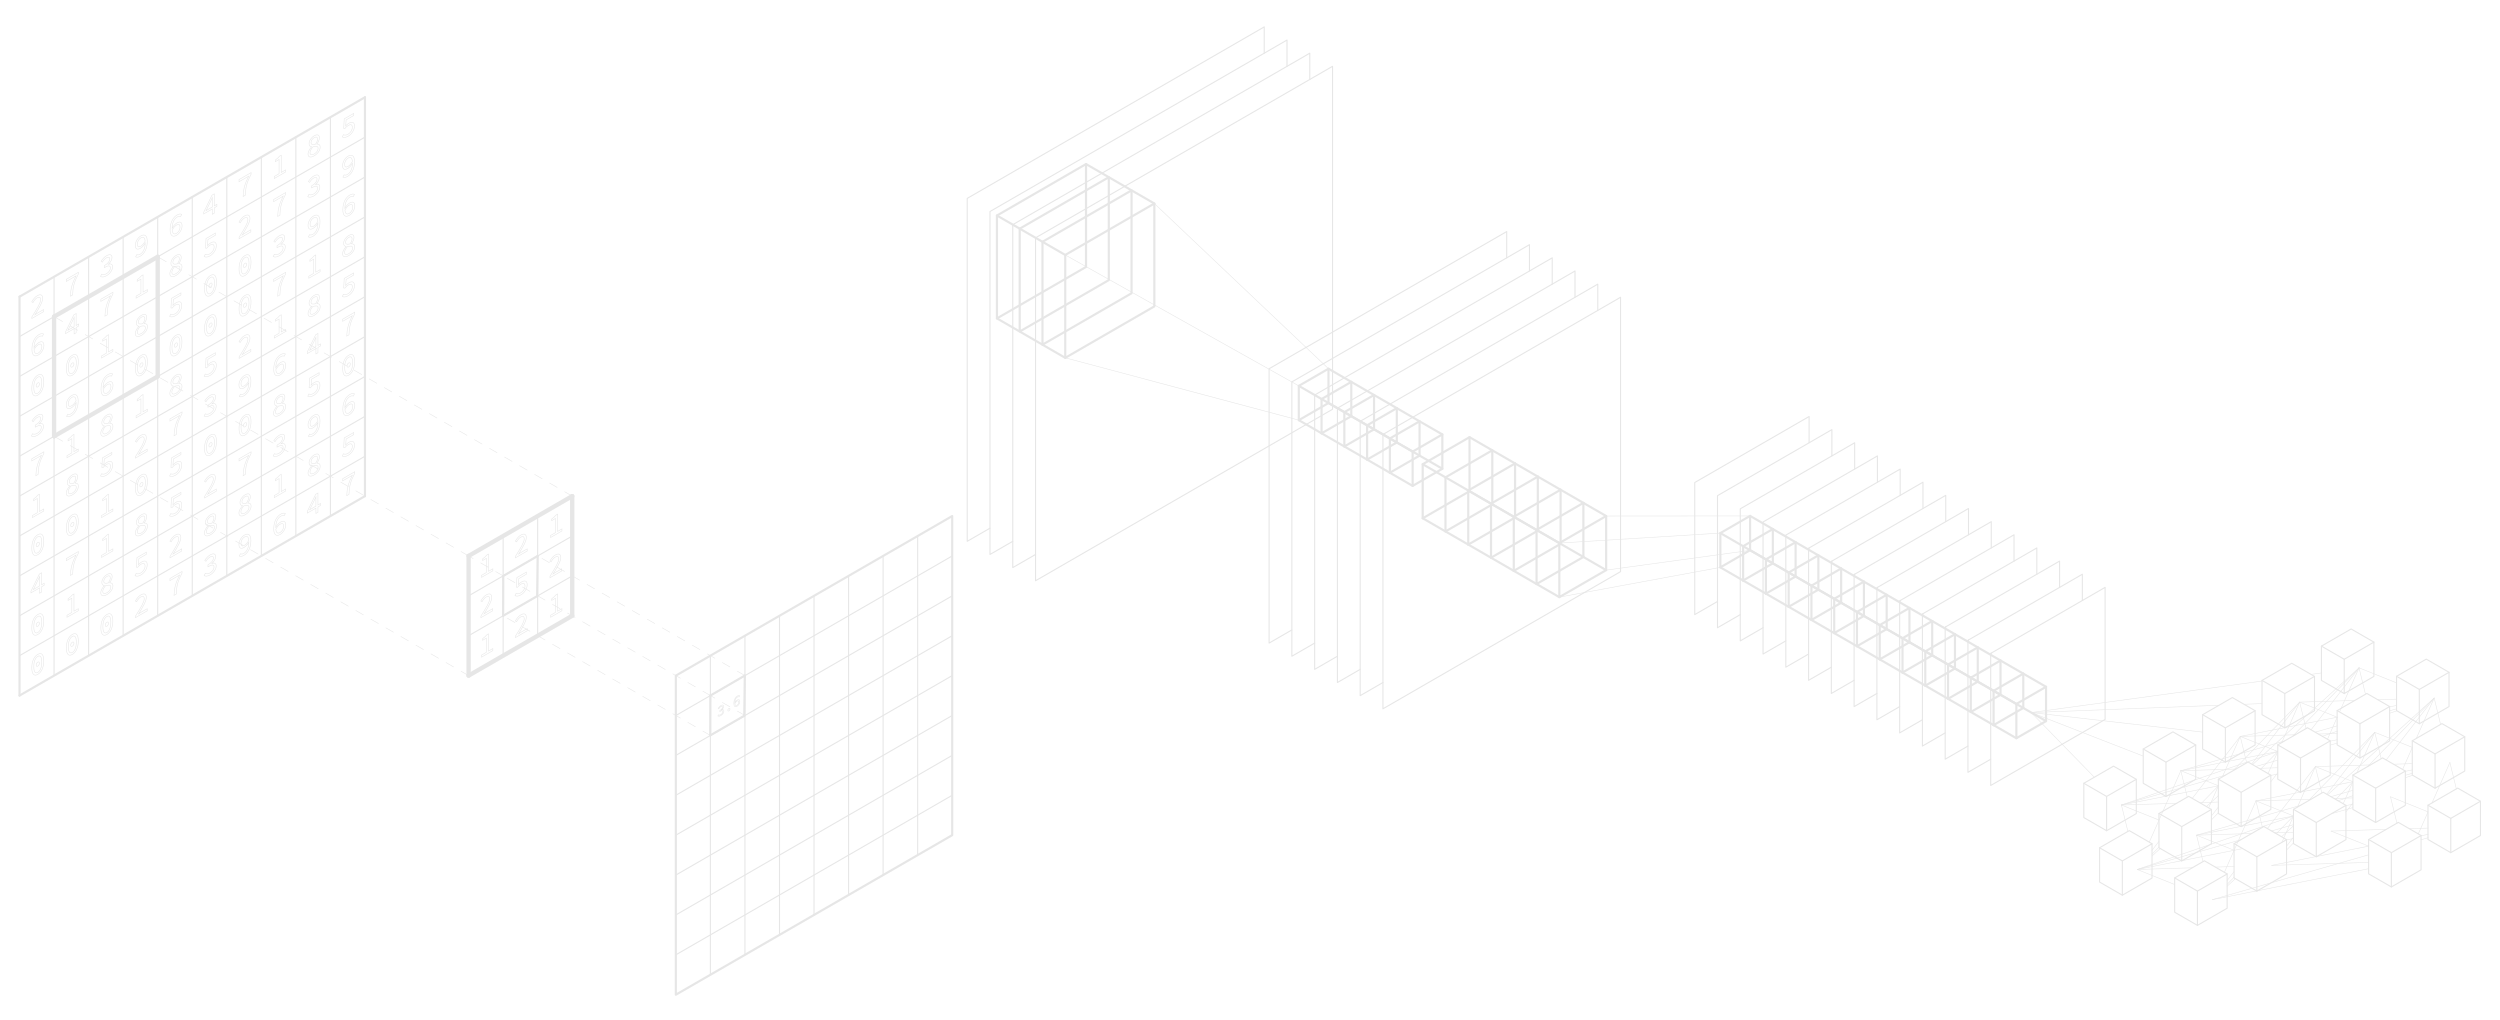 <?xml version="1.0" encoding="utf-8"?>
<!-- Generator: Adobe Illustrator 23.0.1, SVG Export Plug-In . SVG Version: 6.00 Build 0)  -->
<svg version="1.1" id="Layer_1" xmlns="http://www.w3.org/2000/svg" xmlns:xlink="http://www.w3.org/1999/xlink" x="0px" y="0px"
	 viewBox="0 0 1152 470" style="enable-background:new 0 0 1152 470;" xml:space="preserve">
<style type="text/css">
	.st0{fill:none;stroke:#E6E6E6;stroke-width:0.25;stroke-miterlimit:10;}
	.st1{fill:none;stroke:#E6E6E6;stroke-width:0.25;stroke-linecap:round;stroke-linejoin:round;stroke-dasharray:4;}
	.st2{fill:none;stroke:#E6E6E6;stroke-width:0.5;stroke-linecap:round;stroke-linejoin:round;}
	.st3{fill:none;stroke:#E6E6E6;stroke-linecap:round;stroke-linejoin:round;}
	.st4{fill:none;stroke:#E6E6E6;stroke-width:2;stroke-linecap:round;stroke-linejoin:round;}
	.st5{fill:none;stroke:#E6E6E6;stroke-width:0.25;stroke-linecap:round;stroke-linejoin:round;}
</style>
<g>
	<path class="st0" d="M159.77,228.4c0.35-0.2,0.69-0.4,1.04-0.6c0.11-3.54,0.62-5.84,2.65-9.71c0-0.24,0-0.47,0-0.71
		c-1.86,1.07-3.71,2.14-5.57,3.22c0,0.33,0,0.66,0,0.99c1.48-0.85,2.96-1.71,4.44-2.56C160.57,222.54,159.91,224.96,159.77,228.4z"
		/>
	<polygon class="st0" points="34.15,151.44 30.18,153.73 30.18,152.97 34.02,145.08 35.09,144.47 35.09,149.98 36.28,149.29 
		36.28,150.21 35.09,150.9 35.09,153.35 34.15,153.89 	"/>
	<path class="st0" d="M145.57,156.96c0,0.92,0,1.84,0,2.76c-0.96,0.55-1.91,1.1-2.87,1.66c0.7-1.41,1.39-2.83,2.09-4.24
		c0.25-0.58,0.54-1.18,0.81-1.76C145.6,155.85,145.58,156.46,145.57,156.96z"/>
	<path class="st0" d="M144.77,218.85c1.76-1.02,2.76-2.64,2.76-3.96c0-1.27-0.66-1.44-1.51-1.47c0.64-0.91,1.17-1.98,1.17-2.82
		c0-1.38-0.88-1.86-2.39-0.99c-1.37,0.79-2.38,2.29-2.38,3.66c0,0.93,0.53,1.31,1.17,1.43c-0.82,0.95-1.65,2.12-1.65,3.35
		C141.95,219.45,143.04,219.85,144.77,218.85z"/>
	<path class="st0" d="M31.37,202.41c0,0.25,0,0.49,0,0.74c0.57-0.33,1.15-0.66,1.72-1c0,2.18,0,4.36,0,6.54
		c-0.74,0.43-1.48,0.85-2.22,1.28c0,0.32,0,0.63,0,0.95c1.74-1,3.48-2.01,5.22-3.01c0-0.32,0-0.63,0-0.95
		c-0.67,0.39-1.34,0.78-2.01,1.16c0-2.65,0-5.29,0-7.94c-0.25,0.14-0.49,0.28-0.74,0.42C32.86,201.2,32.28,201.75,31.37,202.41z"/>
	<path class="st0" d="M65.16,224.25c-0.4,0.23-0.75,0.08-0.75-0.5c0-0.57,0.35-1.12,0.75-1.35s0.75-0.08,0.75,0.49
		C65.91,223.47,65.56,224.02,65.16,224.25z"/>
	<path class="st0" d="M96.83,117.87c1.47-0.85,2.85-2.73,2.85-4.65s-1.17-2.11-2.64-1.26c-0.59,0.34-0.98,0.7-1.42,1.18
		c0.07-0.92,0.14-1.83,0.2-2.75c1.16-0.67,2.32-1.34,3.47-2.01c0-0.33,0-0.66,0-0.99c-1.45,0.84-2.9,1.68-4.35,2.51
		c-0.08,1.47-0.17,2.95-0.25,4.42c0.18,0.03,0.35,0.06,0.53,0.08c0.54-0.66,0.93-1.08,1.57-1.45c1.15-0.66,1.89-0.37,1.89,0.86
		c0,1.24-0.87,2.53-1.95,3.16c-1.04,0.6-1.66,0.47-2.17,0.24c-0.16,0.35-0.33,0.69-0.49,1.04
		C94.64,118.53,95.45,118.67,96.83,117.87z"/>
	<path class="st0" d="M112.02,219.21c0.35-0.2,0.69-0.4,1.04-0.6c0.11-3.54,0.61-5.84,2.65-9.71c0-0.24,0-0.47,0-0.71
		c-1.86,1.07-3.71,2.14-5.57,3.22c0,0.33,0,0.66,0,0.99c1.48-0.85,2.96-1.71,4.44-2.56C112.82,213.35,112.15,215.77,112.02,219.21z"
		/>
	<path class="st0" d="M62.42,283.93c0,0.23,0,0.45,0,0.68c1.8-1.04,3.61-2.08,5.41-3.13c0-0.33,0-0.66,0-0.99
		c-0.84,0.49-1.69,0.97-2.53,1.46c-0.46,0.26-0.95,0.59-1.43,0.91c2.1-3.41,3.55-5.9,3.55-7.57c0-1.57-0.96-2.06-2.51-1.17
		c-1.09,0.63-1.84,1.61-2.53,2.81c0.19,0.11,0.38,0.22,0.57,0.33c0.49-0.88,1.12-1.72,1.84-2.14c1.13-0.65,1.68-0.24,1.68,0.77
		C66.46,277.37,65.03,279.76,62.42,283.93z"/>
	<path class="st0" d="M144.52,196.13c0.6-0.35,1.34-1.12,1.97-2.32c-0.16-1.64-0.84-2.16-1.98-1.5c-0.92,0.53-1.63,1.72-1.63,2.89
		C142.88,196.41,143.45,196.75,144.52,196.13z"/>
	<path class="st0" d="M160.92,98.34c0.92-0.53,1.63-1.72,1.63-2.89c0-1.21-0.58-1.55-1.64-0.93c-0.62,0.36-1.35,1.13-1.97,2.33
		C159.09,98.48,159.8,98.99,160.92,98.34z"/>
	<path class="st0" d="M97.02,246.42c1.76-1.02,2.76-2.64,2.76-3.96c0-1.27-0.66-1.44-1.51-1.47c0.64-0.91,1.17-1.98,1.17-2.82
		c0-1.38-0.88-1.86-2.39-0.99c-1.37,0.79-2.38,2.29-2.38,3.66c0,0.93,0.53,1.31,1.17,1.43c-0.82,0.95-1.65,2.12-1.65,3.35
		C94.2,247.02,95.28,247.42,97.02,246.42z"/>
	<path class="st0" d="M81.13,126.09c1.15-0.66,1.78-1.67,1.78-2.59c0-1.24-1.06-0.93-2.41-0.68c-0.75,0.91-1.31,1.8-1.31,2.69
		C79.18,126.5,79.94,126.77,81.13,126.09z"/>
	<path class="st0" d="M34.15,147.77c0,0.92,0,1.84,0,2.76c-0.96,0.55-1.91,1.1-2.87,1.66c0.7-1.41,1.39-2.83,2.09-4.24
		c0.25-0.58,0.54-1.18,0.81-1.76C34.18,146.66,34.16,147.27,34.15,147.77z"/>
	<path class="st0" d="M126.88,147.27c0,0.25,0,0.49,0,0.74c0.57-0.33,1.15-0.66,1.72-1c0,2.18,0,4.36,0,6.54
		c-0.74,0.43-1.48,0.85-2.22,1.28c0,0.32,0,0.63,0,0.95c1.74-1,3.48-2.01,5.22-3.01c0-0.32,0-0.63,0-0.95
		c-0.67,0.39-1.34,0.78-2.01,1.16c0-2.65,0-5.29,0-7.94c-0.25,0.14-0.49,0.28-0.74,0.42C128.36,146.06,127.78,146.61,126.88,147.27z
		"/>
	<path class="st0" d="M81.1,126.95c1.76-1.02,2.76-2.64,2.76-3.96c0-1.27-0.66-1.44-1.51-1.47c0.64-0.91,1.17-1.98,1.17-2.82
		c0-1.38-0.88-1.86-2.39-0.99c-1.37,0.79-2.38,2.29-2.38,3.66c0,0.93,0.53,1.31,1.17,1.43c-0.82,0.95-1.65,2.12-1.65,3.35
		C78.28,127.55,79.37,127.95,81.1,126.95z"/>
	<path class="st0" d="M112.68,251.27c0.6-0.35,1.34-1.12,1.97-2.32c-0.16-1.64-0.84-2.16-1.98-1.5c-0.92,0.53-1.63,1.72-1.63,2.89
		C111.04,251.55,111.61,251.89,112.68,251.27z"/>
	<path class="st0" d="M112.39,255.92c1.66-0.96,3.22-3.24,3.22-6.8c0-2.85-1.28-3.54-2.95-2.57c-1.36,0.79-2.56,2.63-2.56,4.33
		c0,1.82,0.96,2.19,2.39,1.36c0.78-0.45,1.56-1.33,2.18-2.4c-0.05,2.87-1.12,4.46-2.34,5.17c-0.59,0.34-1.15,0.38-1.53,0.17
		c-0.18,0.35-0.37,0.7-0.55,1.04C110.75,256.47,111.45,256.47,112.39,255.92z"/>
	<path class="st0" d="M127.94,136.5c0.35-0.2,0.69-0.4,1.04-0.6c0.11-3.54,0.61-5.84,2.65-9.71c0-0.24,0-0.47,0-0.71
		c-1.86,1.07-3.71,2.14-5.57,3.22c0,0.33,0,0.66,0,0.99c1.48-0.85,2.96-1.71,4.44-2.56C128.73,130.64,128.07,133.06,127.94,136.5z"
		/>
	<path class="st0" d="M31.37,275.93c0,0.25,0,0.49,0,0.74c0.57-0.33,1.15-0.66,1.72-1c0,2.18,0,4.36,0,6.54
		c-0.74,0.43-1.48,0.85-2.22,1.28c0,0.32,0,0.63,0,0.95c1.74-1,3.48-2.01,5.22-3.01c0-0.32,0-0.63,0-0.95
		c-0.67,0.39-1.34,0.78-2.01,1.16c0-2.65,0-5.29,0-7.94c-0.25,0.14-0.49,0.28-0.74,0.42C32.86,274.72,32.28,275.26,31.37,275.93z"/>
	<path class="st0" d="M144.8,144.47c1.15-0.66,1.78-1.67,1.78-2.59c0-1.24-1.06-0.93-2.41-0.68c-0.75,0.91-1.31,1.8-1.31,2.69
		C142.85,144.88,143.61,145.15,144.8,144.47z"/>
	<path class="st0" d="M63.21,184.03c0,0.25,0,0.49,0,0.74c0.57-0.33,1.15-0.66,1.72-1c0,2.18,0,4.36,0,6.54
		c-0.74,0.43-1.48,0.85-2.22,1.28c0,0.32,0,0.63,0,0.95c1.74-1,3.48-2.01,5.22-3.01c0-0.32,0-0.63,0-0.95
		c-0.67,0.39-1.34,0.78-2.01,1.16c0-2.65,0-5.29,0-7.94c-0.25,0.14-0.49,0.28-0.74,0.42C64.69,182.82,64.11,183.37,63.21,184.03z"/>
	<path class="st0" d="M32.81,191.59c1.66-0.96,3.22-3.24,3.22-6.8c0-2.85-1.28-3.54-2.95-2.57c-1.36,0.79-2.56,2.63-2.56,4.33
		c0,1.82,0.96,2.19,2.39,1.36c0.78-0.45,1.56-1.33,2.18-2.4c-0.05,2.87-1.12,4.46-2.34,5.17c-0.59,0.34-1.15,0.38-1.53,0.17
		c-0.18,0.35-0.37,0.7-0.55,1.04C31.17,192.14,31.87,192.14,32.81,191.59z"/>
	<path class="st0" d="M33.37,227.18c1.15-0.66,1.78-1.67,1.78-2.59c0-1.24-1.06-0.93-2.41-0.68c-0.75,0.91-1.31,1.8-1.31,2.69
		C31.43,227.59,32.19,227.86,33.37,227.18z"/>
	<path class="st0" d="M160.71,116.9c1.15-0.66,1.78-1.67,1.78-2.59c0-1.24-1.06-0.93-2.41-0.68c-0.75,0.91-1.31,1.8-1.31,2.69
		C158.77,117.31,159.53,117.58,160.71,116.9z"/>
	<path class="st0" d="M221.6,283.93c0,0.23,0,0.45,0,0.68c1.8-1.04,3.61-2.08,5.41-3.13c0-0.33,0-0.66,0-0.99
		c-0.84,0.49-1.69,0.97-2.53,1.46c-0.46,0.26-0.95,0.59-1.43,0.91c2.1-3.41,3.55-5.9,3.55-7.57c0-1.57-0.96-2.06-2.51-1.17
		c-1.09,0.63-1.84,1.61-2.53,2.81c0.19,0.11,0.38,0.22,0.57,0.33c0.49-0.88,1.12-1.72,1.84-2.14c1.13-0.65,1.68-0.24,1.68,0.77
		C225.64,277.37,224.2,279.76,221.6,283.93z"/>
	<path class="st0" d="M81.08,162.81c1.07-0.62,1.83-2.23,1.83-4.78c0-2.56-0.76-3.22-1.83-2.6c-1.07,0.62-1.83,2.16-1.83,4.72
		C79.25,162.69,80,163.43,81.08,162.81z"/>
	<path class="st0" d="M97,150.73c-0.4,0.23-0.75,0.08-0.75-0.5c0-0.57,0.35-1.12,0.75-1.35c0.4-0.23,0.75-0.08,0.75,0.49
		C97.74,149.95,97.39,150.5,97,150.73z"/>
	<path class="st0" d="M49.24,291.47c1.07-0.62,1.83-2.23,1.83-4.78c0-2.56-0.76-3.22-1.83-2.6c-1.07,0.62-1.83,2.16-1.83,4.72
		C47.41,291.35,48.17,292.09,49.24,291.47z"/>
	<path class="st0" d="M17.41,251.82c-0.4,0.23-0.75,0.08-0.75-0.5c0-0.57,0.35-1.12,0.75-1.35c0.4-0.23,0.75-0.08,0.75,0.49
		C18.16,251.04,17.81,251.59,17.41,251.82z"/>
	<path class="st0" d="M17.41,255.62c-1.71,0.99-2.76-0.09-2.76-3.04c0-2.98,1.05-5.19,2.76-6.18c1.71-0.99,2.76,0.01,2.76,2.99
		C20.17,252.35,19.12,254.64,17.41,255.62z"/>
	<path class="st0" d="M17.41,288.58c-0.4,0.23-0.75,0.08-0.75-0.5c0-0.57,0.35-1.12,0.75-1.35c0.4-0.23,0.75-0.08,0.75,0.49
		C18.16,287.8,17.81,288.35,17.41,288.58z"/>
	<path class="st0" d="M17.41,291.47c1.07-0.62,1.83-2.23,1.83-4.78c0-2.56-0.76-3.22-1.83-2.6c-1.07,0.62-1.83,2.16-1.83,4.72
		C15.57,291.35,16.33,292.09,17.41,291.47z"/>
	<path class="st0" d="M128.67,117.87c1.53-0.88,2.79-2.57,2.79-4.14c0-1.23-0.88-1.5-1.91-1.18c0.95-0.94,1.64-2.02,1.64-3.09
		c0-1.43-1.1-1.62-2.54-0.79c-0.99,0.57-1.82,1.52-2.46,2.53c0.18,0.14,0.35,0.28,0.53,0.42c0.51-0.82,1.17-1.58,1.89-2
		c0.94-0.54,1.57-0.36,1.57,0.5c0,0.93-0.7,2.06-2.52,3.11c0,0.29,0,0.58,0,0.88c2.03-1.17,2.8-0.91,2.8,0.15
		c0,0.99-0.8,2.09-1.84,2.69c-0.99,0.57-1.7,0.48-2.21,0.22c-0.17,0.35-0.34,0.7-0.51,1.04
		C126.47,118.54,127.35,118.63,128.67,117.87z"/>
	<path class="st0" d="M144.77,145.33c1.76-1.02,2.76-2.64,2.76-3.96c0-1.27-0.66-1.44-1.51-1.47c0.64-0.91,1.17-1.98,1.17-2.82
		c0-1.38-0.88-1.86-2.39-0.99c-1.37,0.79-2.38,2.29-2.38,3.66c0,0.93,0.53,1.31,1.17,1.43c-0.82,0.95-1.65,2.12-1.65,3.35
		C141.95,145.93,143.04,146.33,144.77,145.33z"/>
	<path class="st0" d="M17.25,200.58c1.53-0.88,2.79-2.57,2.79-4.14c0-1.23-0.88-1.5-1.91-1.18c0.95-0.94,1.64-2.02,1.64-3.09
		c0-1.43-1.1-1.62-2.54-0.79c-0.99,0.57-1.82,1.52-2.46,2.53c0.18,0.14,0.35,0.28,0.53,0.42c0.51-0.82,1.17-1.58,1.89-2
		c0.94-0.54,1.57-0.36,1.57,0.5c0,0.93-0.7,2.06-2.52,3.11c0,0.29,0,0.58,0,0.88c2.03-1.17,2.8-0.91,2.8,0.15
		c0,0.99-0.8,2.09-1.84,2.69c-0.99,0.57-1.7,0.48-2.21,0.22c-0.17,0.35-0.34,0.7-0.51,1.04C15.04,201.25,15.92,201.34,17.25,200.58z
		"/>
	<path class="st0" d="M110.18,164.46c0,0.23,0,0.45,0,0.68c1.8-1.04,3.61-2.08,5.41-3.13c0-0.33,0-0.66,0-0.99
		c-0.84,0.49-1.69,0.97-2.53,1.46c-0.46,0.26-0.95,0.59-1.43,0.91c2.1-3.41,3.55-5.9,3.55-7.57c0-1.57-0.96-2.06-2.51-1.17
		c-1.09,0.63-1.84,1.61-2.53,2.81c0.19,0.11,0.38,0.22,0.57,0.33c0.49-0.88,1.12-1.72,1.84-2.14c1.13-0.65,1.68-0.24,1.68,0.77
		C114.22,157.9,112.78,160.29,110.18,164.46z"/>
	<path class="st0" d="M128.85,191.28c1.76-1.02,2.76-2.64,2.76-3.96c0-1.27-0.66-1.44-1.51-1.47c0.64-0.91,1.17-1.98,1.17-2.82
		c0-1.38-0.88-1.86-2.39-0.99c-1.37,0.79-2.38,2.29-2.38,3.66c0,0.93,0.53,1.31,1.17,1.43c-0.82,0.95-1.65,2.12-1.65,3.35
		C126.03,191.88,127.12,192.28,128.85,191.28z"/>
	<path class="st0" d="M142.79,119.7c0,0.25,0,0.49,0,0.74c0.57-0.33,1.15-0.66,1.72-1c0,2.18,0,4.36,0,6.54
		c-0.74,0.43-1.48,0.85-2.22,1.28c0,0.32,0,0.63,0,0.95c1.74-1,3.48-2.01,5.22-3.01c0-0.32,0-0.63,0-0.95
		c-0.67,0.39-1.34,0.78-2.01,1.16c0-2.65,0-5.29,0-7.94c-0.25,0.14-0.49,0.28-0.74,0.42C144.28,118.49,143.7,119.04,142.79,119.7z"
		/>
	<path class="st0" d="M144.23,200.78c1.66-0.96,3.22-3.24,3.22-6.8c0-2.85-1.28-3.54-2.95-2.57c-1.36,0.79-2.56,2.63-2.56,4.33
		c0,1.82,0.96,2.19,2.39,1.36c0.78-0.45,1.56-1.33,2.18-2.4c-0.05,2.87-1.12,4.46-2.34,5.17c-0.59,0.34-1.15,0.38-1.53,0.17
		c-0.18,0.35-0.37,0.7-0.55,1.04C142.59,201.33,143.29,201.33,144.23,200.78z"/>
	<path class="st0" d="M65.79,149.16c0.63-0.89,0.96-1.68,0.96-2.34c0-0.88-0.54-1.26-1.56-0.68c-0.86,0.49-1.45,1.41-1.45,2.27
		C63.75,149.47,64.64,149.4,65.79,149.16z"/>
	<path class="st0" d="M129.46,185.92c0.63-0.89,0.96-1.68,0.96-2.34c0-0.88-0.54-1.26-1.56-0.68c-0.86,0.49-1.45,1.41-1.45,2.27
		C127.42,186.23,128.31,186.16,129.46,185.92z"/>
	<path class="st0" d="M160.67,172c1.07-0.62,1.83-2.23,1.83-4.78c0-2.56-0.76-3.22-1.83-2.6c-1.07,0.62-1.83,2.16-1.83,4.72
		C158.83,171.88,159.59,172.62,160.67,172z"/>
	<polygon class="st0" points="145.57,160.63 141.6,162.92 141.6,162.16 145.45,154.27 146.51,153.66 146.51,159.17 147.7,158.48 
		147.7,159.4 146.51,160.09 146.51,162.54 145.57,163.08 	"/>
	<path class="st0" d="M144.8,217.99c1.15-0.66,1.78-1.67,1.78-2.59c0-1.24-1.06-0.93-2.41-0.68c-0.75,0.91-1.31,1.8-1.31,2.69
		C142.85,218.4,143.61,218.67,144.8,217.99z"/>
	<path class="st0" d="M112.91,199.57c1.07-0.62,1.83-2.23,1.83-4.78c0-2.56-0.76-3.22-1.83-2.6c-1.07,0.62-1.83,2.16-1.83,4.72
		C111.08,199.45,111.84,200.19,112.91,199.57z"/>
	<path class="st0" d="M97.04,245.56c1.15-0.66,1.78-1.67,1.78-2.59c0-1.24-1.06-0.93-2.41-0.68c-0.75,0.91-1.31,1.8-1.31,2.69
		C95.1,245.97,95.86,246.24,97.04,245.56z"/>
	<path class="st0" d="M112.91,196.68c-0.4,0.23-0.75,0.08-0.75-0.5c0-0.57,0.35-1.12,0.75-1.35c0.4-0.23,0.75-0.08,0.75,0.49
		C113.66,195.9,113.31,196.45,112.91,196.68z"/>
	<path class="st0" d="M222.38,257.55c0,0.25,0,0.49,0,0.74c0.57-0.33,1.15-0.66,1.72-1c0,2.18,0,4.36,0,6.54
		c-0.74,0.43-1.48,0.85-2.22,1.28c0,0.32,0,0.63,0,0.95c1.74-1,3.48-2.01,5.22-3.01c0-0.32,0-0.63,0-0.95
		c-0.67,0.39-1.34,0.78-2.01,1.16c0-2.65,0-5.29,0-7.94c-0.25,0.14-0.49,0.28-0.74,0.42C223.87,256.34,223.29,256.88,222.38,257.55z
		"/>
	<path class="st0" d="M65.79,241.06c0.63-0.89,0.96-1.68,0.96-2.34c0-0.88-0.54-1.26-1.56-0.68c-0.86,0.49-1.45,1.41-1.45,2.27
		C63.75,241.37,64.64,241.3,65.79,241.06z"/>
	<path class="st0" d="M161.29,112.4c0.63-0.89,0.96-1.68,0.96-2.34c0-0.88-0.54-1.26-1.56-0.68c-0.86,0.49-1.45,1.41-1.45,2.27
		C159.25,112.71,160.15,112.64,161.29,112.4z"/>
	<path class="st0" d="M17.41,306.96c-0.4,0.23-0.75,0.08-0.75-0.5c0-0.57,0.35-1.12,0.75-1.35c0.4-0.23,0.75-0.08,0.75,0.49
		C18.16,306.18,17.81,306.73,17.41,306.96z"/>
	<path class="st0" d="M33.33,169.11c-0.4,0.23-0.75,0.08-0.75-0.5c0-0.57,0.35-1.12,0.75-1.35c0.4-0.23,0.75-0.08,0.75,0.49
		C34.07,168.33,33.72,168.88,33.33,169.11z"/>
	<path class="st0" d="M112.91,144.43c1.07-0.62,1.83-2.23,1.83-4.78c0-2.56-0.76-3.22-1.83-2.6c-1.07,0.62-1.83,2.16-1.83,4.72
		C111.08,144.31,111.84,145.05,112.91,144.43z"/>
	<path class="st0" d="M339.62,325.44c0.69-0.4,1.28-1.32,1.28-2.17c0-0.91-0.49-1.09-1.2-0.68c-0.39,0.22-0.78,0.67-1.09,1.21
		c0.02-1.44,0.56-2.23,1.18-2.59c0.29-0.17,0.57-0.19,0.77-0.09c0.09-0.17,0.18-0.34,0.28-0.52c-0.25-0.13-0.6-0.13-1.07,0.15
		c-0.84,0.48-1.61,1.62-1.61,3.4C338.15,325.58,338.78,325.92,339.62,325.44z"/>
	<path class="st0" d="M144.8,70.95c1.15-0.66,1.78-1.67,1.78-2.59c0-1.24-1.06-0.93-2.41-0.68c-0.75,0.91-1.31,1.8-1.31,2.69
		C142.85,71.36,143.61,71.63,144.8,70.95z"/>
	<path class="st0" d="M254.22,275.93c0,0.25,0,0.49,0,0.74c0.57-0.33,1.15-0.66,1.72-1c0,2.18,0,4.36,0,6.54
		c-0.74,0.43-1.48,0.85-2.22,1.28c0,0.32,0,0.63,0,0.95c1.74-1,3.48-2.01,5.22-3.01c0-0.32,0-0.63,0-0.95
		c-0.67,0.39-1.34,0.78-2.01,1.16c0-2.65,0-5.29,0-7.94c-0.25,0.14-0.49,0.28-0.74,0.42C255.7,274.72,255.12,275.26,254.22,275.93z"
		/>
	<path class="st0" d="M64.93,113.42c0.6-0.35,1.34-1.12,1.97-2.32c-0.16-1.64-0.84-2.16-1.98-1.5c-0.92,0.53-1.63,1.72-1.63,2.89
		C63.29,113.7,63.86,114.04,64.93,113.42z"/>
	<path class="st0" d="M32.43,136.5c0.35-0.2,0.69-0.4,1.04-0.6c0.11-3.54,0.62-5.84,2.65-9.71c0-0.24,0-0.47,0-0.71
		c-1.86,1.07-3.71,2.14-5.57,3.22c0,0.33,0,0.66,0,0.99c1.48-0.85,2.96-1.71,4.44-2.56C33.23,130.64,32.57,133.06,32.43,136.5z"/>
	<path class="st0" d="M49.07,218.96c1.47-0.85,2.85-2.73,2.85-4.65c0-1.92-1.17-2.11-2.64-1.26c-0.59,0.34-0.98,0.7-1.42,1.18
		c0.07-0.92,0.14-1.83,0.21-2.75c1.16-0.67,2.32-1.34,3.47-2.01c0-0.33,0-0.66,0-0.99c-1.45,0.84-2.9,1.68-4.35,2.51
		c-0.08,1.47-0.17,2.95-0.25,4.42c0.18,0.03,0.35,0.06,0.53,0.08c0.54-0.66,0.93-1.08,1.57-1.45c1.15-0.66,1.89-0.37,1.89,0.86
		c0,1.24-0.87,2.53-1.95,3.16c-1.04,0.6-1.66,0.47-2.17,0.24c-0.16,0.35-0.33,0.69-0.49,1.04C46.89,219.62,47.7,219.76,49.07,218.96
		z"/>
	<path class="st0" d="M65.16,227.14c1.07-0.62,1.83-2.23,1.83-4.78c0-2.56-0.76-3.22-1.83-2.6c-1.07,0.62-1.83,2.16-1.83,4.72
		C63.33,227.02,64.09,227.76,65.16,227.14z"/>
	<path class="st0" d="M65.16,228.05c-1.71,0.99-2.76-0.09-2.76-3.04c0-2.98,1.05-5.19,2.76-6.18c1.71-0.99,2.76,0.01,2.76,2.99
		C67.92,224.78,66.87,227.07,65.16,228.05z"/>
	<path class="st0" d="M81.1,182.09c1.76-1.02,2.76-2.64,2.76-3.96c0-1.27-0.66-1.44-1.51-1.47c0.64-0.91,1.17-1.98,1.17-2.82
		c0-1.38-0.88-1.86-2.39-0.99c-1.37,0.79-2.38,2.29-2.38,3.66c0,0.93,0.53,1.31,1.17,1.43c-0.82,0.95-1.65,2.12-1.65,3.35
		C78.28,182.69,79.37,183.09,81.1,182.09z"/>
	<path class="st0" d="M112.91,200.48c-1.71,0.99-2.76-0.09-2.76-3.04c0-2.98,1.05-5.19,2.76-6.18c1.71-0.99,2.76,0.01,2.76,2.99
		C115.67,197.21,114.63,199.5,112.91,200.48z"/>
	<path class="st0" d="M144.52,104.23c0.6-0.35,1.34-1.12,1.97-2.32c-0.16-1.64-0.84-2.16-1.98-1.5c-0.92,0.53-1.63,1.72-1.63,2.89
		C142.88,104.51,143.45,104.85,144.52,104.23z"/>
	<path class="st0" d="M78.34,256.36c0,0.23,0,0.45,0,0.68c1.8-1.04,3.61-2.08,5.41-3.13c0-0.33,0-0.66,0-0.99
		c-0.84,0.49-1.69,0.97-2.53,1.46c-0.46,0.26-0.95,0.59-1.44,0.91c2.1-3.41,3.55-5.9,3.55-7.57c0-1.57-0.96-2.06-2.51-1.17
		c-1.09,0.63-1.84,1.61-2.53,2.81c0.19,0.11,0.38,0.22,0.57,0.33c0.49-0.88,1.12-1.72,1.84-2.14c1.13-0.65,1.68-0.24,1.68,0.77
		C82.38,249.8,80.95,252.19,78.34,256.36z"/>
	<path class="st0" d="M80.91,145.44c1.47-0.85,2.85-2.73,2.85-4.65c0-1.92-1.17-2.11-2.64-1.26c-0.59,0.34-0.98,0.7-1.42,1.18
		c0.07-0.92,0.14-1.83,0.21-2.75c1.16-0.67,2.32-1.34,3.47-2.01c0-0.33,0-0.66,0-0.99c-1.45,0.84-2.9,1.68-4.35,2.51
		c-0.08,1.47-0.17,2.95-0.25,4.42c0.18,0.03,0.35,0.06,0.53,0.08c0.54-0.66,0.93-1.08,1.57-1.45c1.15-0.66,1.89-0.37,1.89,0.86
		c0,1.24-0.87,2.53-1.95,3.16c-1.04,0.6-1.66,0.47-2.17,0.24c-0.16,0.35-0.33,0.69-0.49,1.04C78.73,146.1,79.53,146.24,80.91,145.44
		z"/>
	<path class="st0" d="M96.83,173.01c1.47-0.85,2.85-2.73,2.85-4.65c0-1.92-1.17-2.11-2.64-1.26c-0.59,0.34-0.98,0.7-1.42,1.18
		c0.07-0.92,0.14-1.83,0.2-2.75c1.16-0.67,2.32-1.34,3.47-2.01c0-0.33,0-0.66,0-0.99c-1.45,0.84-2.9,1.68-4.35,2.51
		c-0.08,1.47-0.17,2.95-0.25,4.42c0.18,0.03,0.35,0.06,0.53,0.08c0.54-0.66,0.93-1.08,1.57-1.45c1.15-0.66,1.89-0.37,1.89,0.86
		c0,1.24-0.87,2.53-1.95,3.16c-1.04,0.6-1.66,0.47-2.17,0.24c-0.16,0.35-0.33,0.69-0.49,1.04
		C94.64,173.67,95.45,173.81,96.83,173.01z"/>
	<path class="st0" d="M65.16,172c1.07-0.62,1.83-2.23,1.83-4.78c0-2.56-0.76-3.22-1.83-2.6c-1.07,0.62-1.83,2.16-1.83,4.72
		C63.33,171.88,64.09,172.62,65.16,172z"/>
	<path class="st0" d="M65.16,172.91c-1.71,0.99-2.76-0.09-2.76-3.04c0-2.98,1.05-5.19,2.76-6.18c1.71-0.99,2.76,0.01,2.76,2.99
		C67.92,169.64,66.87,171.93,65.16,172.91z"/>
	<path class="st0" d="M65.16,169.11c-0.4,0.23-0.75,0.08-0.75-0.5c0-0.57,0.35-1.12,0.75-1.35c0.4-0.23,0.75-0.08,0.75,0.49
		C65.91,168.33,65.56,168.88,65.16,169.11z"/>
	<path class="st0" d="M112.91,145.34c-1.71,0.99-2.76-0.09-2.76-3.04c0-2.98,1.05-5.19,2.76-6.18c1.71-0.99,2.76,0.01,2.76,2.99
		C115.67,142.07,114.63,144.36,112.91,145.34z"/>
	<path class="st0" d="M112.91,141.54c-0.4,0.23-0.75,0.08-0.75-0.5c0-0.57,0.35-1.12,0.75-1.35c0.4-0.23,0.75-0.08,0.75,0.49
		C113.66,140.76,113.31,141.31,112.91,141.54z"/>
	<path class="st0" d="M97,136.15c-1.71,0.99-2.76-0.09-2.76-3.04c0-2.98,1.05-5.19,2.76-6.18c1.71-0.99,2.76,0.01,2.76,2.99
		C99.76,132.88,98.71,135.17,97,136.15z"/>
	<path class="st0" d="M97.62,241.06c0.63-0.89,0.96-1.68,0.96-2.34c0-0.88-0.54-1.26-1.56-0.68c-0.86,0.49-1.45,1.41-1.45,2.27
		C95.58,241.37,96.48,241.3,97.62,241.06z"/>
	<path class="st0" d="M160.5,136.25c1.47-0.85,2.85-2.73,2.85-4.65c0-1.92-1.17-2.11-2.64-1.26c-0.59,0.34-0.98,0.7-1.42,1.18
		c0.07-0.92,0.14-1.83,0.21-2.75c1.16-0.67,2.32-1.34,3.47-2.01c0-0.33,0-0.66,0-0.99c-1.45,0.84-2.9,1.68-4.35,2.51
		c-0.08,1.47-0.17,2.95-0.25,4.42c0.18,0.03,0.35,0.06,0.53,0.08c0.54-0.66,0.93-1.08,1.57-1.45c1.15-0.66,1.89-0.37,1.89,0.86
		c0,1.24-0.87,2.53-1.95,3.16c-1.04,0.6-1.66,0.47-2.17,0.24c-0.16,0.35-0.33,0.69-0.49,1.04
		C158.31,136.91,159.12,137.05,160.5,136.25z"/>
	<path class="st0" d="M97,132.35c-0.4,0.23-0.75,0.08-0.75-0.5c0-0.57,0.35-1.12,0.75-1.35c0.4-0.23,0.75-0.08,0.75,0.49
		C97.74,131.57,97.39,132.12,97,132.35z"/>
	<path class="st0" d="M97,135.24c1.07-0.62,1.83-2.23,1.83-4.78c0-2.56-0.76-3.22-1.83-2.6c-1.07,0.62-1.83,2.16-1.83,4.72
		C95.16,135.12,95.92,135.86,97,135.24z"/>
	<path class="st0" d="M160.67,172.91c-1.71,0.99-2.76-0.09-2.76-3.04c0-2.98,1.05-5.19,2.76-6.18c1.71-0.99,2.76,0.01,2.76,2.99
		C163.43,169.64,162.38,171.93,160.67,172.91z"/>
	<path class="st0" d="M96.84,191.39c1.53-0.88,2.79-2.57,2.79-4.14c0-1.23-0.88-1.5-1.91-1.18c0.95-0.94,1.64-2.02,1.64-3.09
		c0-1.43-1.1-1.62-2.54-0.79c-0.99,0.57-1.82,1.52-2.46,2.53c0.18,0.14,0.35,0.28,0.53,0.42c0.51-0.82,1.17-1.58,1.89-2
		c0.94-0.54,1.57-0.36,1.57,0.5c0,0.93-0.7,2.06-2.52,3.11c0,0.29,0,0.58,0,0.88c2.03-1.17,2.8-0.91,2.8,0.15
		c0,0.99-0.8,2.09-1.84,2.69c-0.99,0.57-1.7,0.48-2.21,0.22c-0.17,0.35-0.34,0.7-0.51,1.04C94.63,192.06,95.51,192.15,96.84,191.39z
		"/>
	<path class="st0" d="M47.29,156.46c0,0.25,0,0.49,0,0.74c0.57-0.33,1.15-0.66,1.72-1c0,2.18,0,4.36,0,6.54
		c-0.74,0.43-1.48,0.85-2.22,1.28c0,0.32,0,0.63,0,0.95c1.74-1,3.48-2.01,5.22-3.01c0-0.32,0-0.63,0-0.95
		c-0.67,0.39-1.34,0.78-2.01,1.16c0-2.65,0-5.29,0-7.94c-0.25,0.14-0.49,0.28-0.74,0.42C48.77,155.25,48.19,155.8,47.29,156.46z"/>
	<path class="st0" d="M160.67,169.11c-0.4,0.23-0.75,0.08-0.75-0.5c0-0.57,0.35-1.12,0.75-1.35c0.4-0.23,0.75-0.08,0.75,0.49
		C161.41,168.33,161.06,168.88,160.67,169.11z"/>
	<path class="st0" d="M15.45,229.98c0,0.25,0,0.49,0,0.74c0.57-0.33,1.15-0.66,1.72-1c0,2.18,0,4.36,0,6.54
		c-0.74,0.43-1.48,0.85-2.22,1.28c0,0.32,0,0.63,0,0.95c1.74-1,3.48-2.01,5.22-3.01c0-0.32,0-0.63,0-0.95
		c-0.67,0.39-1.34,0.78-2.01,1.16c0-2.65,0-5.29,0-7.94c-0.25,0.14-0.49,0.28-0.74,0.42C16.94,228.77,16.36,229.31,15.45,229.98z"/>
	<path class="st0" d="M160.69,117.76c1.76-1.02,2.76-2.64,2.76-3.96c0-1.27-0.66-1.44-1.51-1.47c0.64-0.91,1.17-1.98,1.17-2.82
		c0-1.38-0.88-1.86-2.39-0.99c-1.37,0.79-2.38,2.29-2.38,3.66c0,0.93,0.53,1.31,1.17,1.43c-0.82,0.95-1.65,2.12-1.65,3.35
		C157.87,118.36,158.95,118.76,160.69,117.76z"/>
	<path class="st0" d="M144.58,182.2c1.47-0.85,2.85-2.73,2.85-4.65c0-1.92-1.17-2.11-2.64-1.26c-0.59,0.34-0.98,0.7-1.42,1.18
		c0.07-0.92,0.14-1.83,0.21-2.75c1.16-0.67,2.32-1.34,3.47-2.01c0-0.33,0-0.66,0-0.99c-1.45,0.84-2.9,1.68-4.35,2.51
		c-0.08,1.47-0.17,2.95-0.25,4.42c0.18,0.03,0.35,0.06,0.53,0.08c0.54-0.66,0.93-1.08,1.57-1.45c1.15-0.66,1.89-0.37,1.89,0.86
		c0,1.24-0.87,2.53-1.95,3.16c-1.04,0.6-1.66,0.47-2.17,0.24c-0.16,0.35-0.33,0.69-0.49,1.04C142.4,182.86,143.2,183,144.58,182.2z"
		/>
	<path class="st0" d="M112.94,237.23c1.76-1.02,2.76-2.64,2.76-3.96c0-1.27-0.66-1.44-1.51-1.47c0.64-0.91,1.17-1.98,1.17-2.82
		c0-1.38-0.88-1.86-2.39-0.99c-1.37,0.79-2.38,2.29-2.38,3.66c0,0.93,0.53,1.31,1.17,1.43c-0.82,0.95-1.65,2.12-1.65,3.35
		C110.12,237.83,111.2,238.23,112.94,237.23z"/>
	<path class="st0" d="M112.96,236.37c1.15-0.66,1.78-1.67,1.78-2.59c0-1.24-1.06-0.93-2.41-0.68c-0.75,0.91-1.31,1.8-1.31,2.69
		C111.02,236.78,111.78,237.05,112.96,236.37z"/>
	<path class="st0" d="M253.43,265.55c0,0.23,0,0.45,0,0.68c1.8-1.04,3.61-2.08,5.41-3.13c0-0.33,0-0.66,0-0.99
		c-0.84,0.49-1.69,0.97-2.53,1.46c-0.46,0.26-0.95,0.59-1.44,0.91c2.1-3.41,3.55-5.9,3.55-7.57c0-1.57-0.96-2.06-2.51-1.17
		c-1.09,0.63-1.85,1.61-2.53,2.81c0.19,0.11,0.38,0.22,0.57,0.33c0.49-0.88,1.12-1.72,1.84-2.14c1.13-0.65,1.68-0.24,1.68,0.77
		C257.47,258.99,256.04,261.38,253.43,265.55z"/>
	<path class="st0" d="M49.27,200.47c1.76-1.02,2.76-2.64,2.76-3.96c0-1.27-0.66-1.44-1.51-1.47c0.64-0.91,1.17-1.98,1.17-2.82
		c0-1.38-0.88-1.86-2.39-0.99c-1.37,0.79-2.38,2.29-2.38,3.66c0,0.93,0.53,1.31,1.17,1.43c-0.82,0.95-1.65,2.12-1.65,3.35
		C46.45,201.07,47.53,201.47,49.27,200.47z"/>
	<path class="st0" d="M335.88,327.6c-0.27,0.16-0.49,0.05-0.49-0.3c0-0.36,0.22-0.72,0.49-0.87c0.27-0.16,0.49-0.05,0.49,0.31
		C336.37,327.08,336.15,327.44,335.88,327.6z"/>
	<path class="st0" d="M64.99,264.91c1.47-0.85,2.85-2.73,2.85-4.65s-1.17-2.11-2.64-1.26c-0.59,0.34-0.98,0.7-1.42,1.18
		c0.07-0.92,0.14-1.83,0.21-2.75c1.16-0.67,2.32-1.34,3.47-2.01c0-0.33,0-0.66,0-0.99c-1.45,0.84-2.9,1.68-4.35,2.51
		c-0.08,1.47-0.17,2.95-0.25,4.42c0.18,0.03,0.35,0.06,0.53,0.08c0.54-0.66,0.93-1.08,1.57-1.45c1.15-0.66,1.89-0.37,1.89,0.86
		c0,1.24-0.87,2.53-1.95,3.16c-1.04,0.6-1.66,0.47-2.17,0.24c-0.16,0.35-0.33,0.69-0.49,1.04
		C62.81,265.57,63.62,265.71,64.99,264.91z"/>
	<path class="st0" d="M240.08,274.1c1.47-0.85,2.85-2.73,2.85-4.65c0-1.92-1.17-2.11-2.64-1.26c-0.59,0.34-0.98,0.7-1.42,1.18
		c0.07-0.92,0.14-1.83,0.2-2.75c1.16-0.67,2.32-1.34,3.47-2.01c0-0.33,0-0.66,0-0.99c-1.45,0.84-2.9,1.68-4.35,2.51
		c-0.08,1.47-0.17,2.95-0.25,4.42c0.18,0.03,0.35,0.06,0.53,0.08c0.54-0.66,0.93-1.08,1.57-1.45c1.15-0.66,1.89-0.37,1.89,0.86
		c0,1.24-0.87,2.53-1.95,3.16c-1.04,0.6-1.66,0.47-2.17,0.24c-0.16,0.35-0.33,0.69-0.49,1.04
		C237.9,274.76,238.71,274.9,240.08,274.1z"/>
	<path class="st0" d="M237.52,293.12c0,0.23,0,0.45,0,0.68c1.8-1.04,3.61-2.08,5.41-3.13c0-0.33,0-0.66,0-0.99
		c-0.84,0.49-1.69,0.97-2.53,1.46c-0.46,0.26-0.95,0.59-1.43,0.91c2.1-3.41,3.55-5.9,3.55-7.57c0-1.57-0.96-2.06-2.51-1.17
		c-1.09,0.63-1.84,1.61-2.53,2.81c0.19,0.11,0.38,0.22,0.57,0.33c0.49-0.88,1.12-1.72,1.84-2.14c1.13-0.65,1.68-0.24,1.68,0.77
		C241.56,286.56,240.12,288.95,237.52,293.12z"/>
	<path class="st0" d="M33.33,297.77c-0.4,0.23-0.75,0.08-0.75-0.5c0-0.57,0.35-1.12,0.75-1.35c0.4-0.23,0.75-0.08,0.75,0.49
		C34.07,296.99,33.72,297.54,33.33,297.77z"/>
	<path class="st0" d="M254.22,239.17c0,0.25,0,0.49,0,0.74c0.57-0.33,1.15-0.66,1.72-1c0,2.18,0,4.36,0,6.54
		c-0.74,0.43-1.48,0.85-2.22,1.28c0,0.32,0,0.63,0,0.95c1.74-1,3.48-2.01,5.22-3.01c0-0.32,0-0.63,0-0.95
		c-0.67,0.39-1.34,0.78-2.01,1.16c0-2.65,0-5.29,0-7.94c-0.25,0.14-0.49,0.28-0.74,0.42C255.7,237.96,255.12,238.5,254.22,239.17z"
		/>
	<path class="st0" d="M128.67,209.77c1.53-0.88,2.79-2.57,2.79-4.14c0-1.23-0.88-1.5-1.91-1.18c0.95-0.94,1.64-2.02,1.64-3.09
		c0-1.43-1.1-1.62-2.54-0.79c-0.99,0.57-1.82,1.52-2.46,2.53c0.18,0.14,0.35,0.28,0.53,0.42c0.51-0.82,1.17-1.58,1.89-2
		c0.94-0.54,1.57-0.36,1.57,0.5c0,0.93-0.7,2.06-2.52,3.11c0,0.29,0,0.58,0,0.88c2.03-1.17,2.8-0.91,2.8,0.15
		c0,0.99-0.8,2.09-1.84,2.69c-0.99,0.57-1.7,0.48-2.21,0.22c-0.17,0.35-0.34,0.7-0.51,1.04
		C126.47,210.44,127.35,210.53,128.67,209.77z"/>
	<path class="st0" d="M81.13,181.23c1.15-0.66,1.78-1.67,1.78-2.59c0-1.24-1.06-0.93-2.41-0.68c-0.75,0.91-1.31,1.8-1.31,2.69
		C79.18,181.64,79.94,181.91,81.13,181.23z"/>
	<path class="st0" d="M80.91,237.34c1.47-0.85,2.85-2.73,2.85-4.65c0-1.92-1.17-2.11-2.64-1.26c-0.59,0.34-0.98,0.7-1.42,1.18
		c0.07-0.92,0.14-1.83,0.21-2.75c1.16-0.67,2.32-1.34,3.47-2.01c0-0.33,0-0.66,0-0.99c-1.45,0.84-2.9,1.68-4.35,2.51
		c-0.08,1.47-0.17,2.95-0.25,4.42c0.18,0.03,0.35,0.06,0.53,0.08c0.54-0.66,0.93-1.08,1.57-1.45c1.15-0.66,1.89-0.37,1.89,0.86
		c0,1.24-0.87,2.53-1.95,3.16c-1.04,0.6-1.66,0.47-2.17,0.24c-0.16,0.35-0.33,0.69-0.49,1.04C78.73,238,79.53,238.14,80.91,237.34z"
		/>
	<path class="st0" d="M339.62,324.98c0.46-0.26,0.81-0.86,0.81-1.44c0-0.61-0.29-0.77-0.82-0.47c-0.31,0.18-0.68,0.56-0.98,1.17
		C338.71,325.05,339.06,325.31,339.62,324.98z"/>
	<path class="st0" d="M49.29,273.13c1.15-0.66,1.78-1.67,1.78-2.59c0-1.24-1.06-0.93-2.41-0.68c-0.75,0.91-1.31,1.8-1.31,2.69
		C47.35,273.54,48.11,273.81,49.29,273.13z"/>
	<path class="st0" d="M49.87,268.63c0.63-0.89,0.96-1.68,0.96-2.34c0-0.88-0.54-1.26-1.56-0.68c-0.86,0.49-1.45,1.41-1.45,2.27
		C47.83,268.94,48.72,268.87,49.87,268.63z"/>
	<path class="st0" d="M113.54,231.87c0.63-0.89,0.96-1.68,0.96-2.34c0-0.88-0.54-1.26-1.56-0.68c-0.86,0.49-1.45,1.41-1.45,2.27
		C111.5,232.18,112.39,232.11,113.54,231.87z"/>
	<path class="st0" d="M49.27,273.99c1.76-1.02,2.76-2.64,2.76-3.96c0-1.27-0.66-1.44-1.51-1.47c0.64-0.91,1.17-1.98,1.17-2.82
		c0-1.38-0.88-1.86-2.39-0.99c-1.37,0.79-2.38,2.29-2.38,3.66c0,0.93,0.53,1.31,1.17,1.43c-0.82,0.95-1.65,2.12-1.65,3.35
		C46.45,274.59,47.53,274.99,49.27,273.99z"/>
	<path class="st0" d="M94.26,228.79c0,0.23,0,0.45,0,0.68c1.8-1.04,3.61-2.08,5.41-3.13c0-0.33,0-0.66,0-0.99
		c-0.84,0.49-1.69,0.97-2.53,1.46c-0.46,0.26-0.95,0.59-1.43,0.91c2.1-3.41,3.55-5.9,3.55-7.57c0-1.57-0.96-2.06-2.51-1.17
		c-1.09,0.63-1.84,1.61-2.53,2.81c0.19,0.11,0.38,0.22,0.57,0.33c0.49-0.88,1.12-1.72,1.84-2.14c1.13-0.65,1.68-0.24,1.68,0.77
		C98.3,222.23,96.86,224.62,94.26,228.79z"/>
	<path class="st0" d="M160.92,191.15c1.37-0.79,2.57-2.64,2.57-4.34c0-1.82-0.98-2.18-2.4-1.36c-0.77,0.45-1.56,1.34-2.18,2.42
		c0.05-2.88,1.12-4.46,2.35-5.17c0.58-0.33,1.13-0.39,1.53-0.19c0.18-0.34,0.37-0.69,0.55-1.03c-0.51-0.25-1.21-0.25-2.15,0.29
		c-1.68,0.97-3.22,3.24-3.22,6.8C157.98,191.43,159.24,192.12,160.92,191.15z"/>
	<path class="st0" d="M144.23,108.88c1.66-0.96,3.22-3.24,3.22-6.8c0-2.85-1.28-3.54-2.95-2.57c-1.36,0.79-2.56,2.63-2.56,4.33
		c0,1.82,0.96,2.19,2.39,1.36c0.78-0.45,1.56-1.33,2.18-2.4c-0.05,2.87-1.12,4.46-2.34,5.17c-0.59,0.34-1.15,0.38-1.53,0.17
		c-0.18,0.35-0.37,0.7-0.55,1.04C142.59,109.43,143.29,109.43,144.23,108.88z"/>
	<path class="st0" d="M145.38,139.97c0.63-0.89,0.96-1.68,0.96-2.34c0-0.88-0.54-1.26-1.56-0.68c-0.86,0.49-1.45,1.41-1.45,2.27
		C143.34,140.28,144.23,140.21,145.38,139.97z"/>
	<path class="st0" d="M49.09,127.06c1.53-0.88,2.79-2.57,2.79-4.14c0-1.23-0.88-1.5-1.91-1.18c0.95-0.94,1.64-2.02,1.64-3.09
		c0-1.43-1.1-1.62-2.54-0.79c-0.99,0.57-1.82,1.52-2.46,2.53c0.18,0.14,0.35,0.28,0.53,0.42c0.51-0.82,1.17-1.58,1.89-2
		c0.94-0.54,1.57-0.36,1.57,0.5c0,0.93-0.7,2.06-2.52,3.11c0,0.29,0,0.58,0,0.88c2.03-1.17,2.8-0.91,2.8,0.15
		c0,0.99-0.8,2.09-1.85,2.69c-0.99,0.57-1.7,0.48-2.21,0.22c-0.17,0.35-0.34,0.7-0.51,1.04C46.88,127.73,47.76,127.82,49.09,127.06z
		"/>
	<path class="st0" d="M144.77,71.81c1.76-1.02,2.76-2.64,2.76-3.96c0-1.27-0.66-1.44-1.51-1.47c0.64-0.91,1.17-1.98,1.17-2.82
		c0-1.38-0.88-1.86-2.39-0.99c-1.37,0.79-2.38,2.29-2.38,3.66c0,0.93,0.53,1.31,1.17,1.43c-0.82,0.95-1.65,2.12-1.65,3.35
		C141.95,72.41,143.04,72.81,144.77,71.81z"/>
	<path class="st0" d="M63.21,128.89c0,0.25,0,0.49,0,0.74c0.57-0.33,1.15-0.66,1.72-1c0,2.18,0,4.36,0,6.54
		c-0.74,0.43-1.48,0.85-2.22,1.28c0,0.32,0,0.63,0,0.95c1.74-1,3.48-2.01,5.22-3.01c0-0.32,0-0.63,0-0.95
		c-0.67,0.39-1.34,0.78-2.01,1.16c0-2.65,0-5.29,0-7.94c-0.25,0.14-0.49,0.28-0.74,0.42C64.69,127.68,64.11,128.23,63.21,128.89z"/>
	<path class="st0" d="M81.33,108.44c1.37-0.79,2.57-2.64,2.57-4.34c0-1.82-0.98-2.18-2.4-1.36c-0.77,0.45-1.56,1.34-2.18,2.42
		c0.05-2.88,1.12-4.46,2.35-5.17c0.58-0.33,1.13-0.39,1.53-0.19c0.18-0.34,0.37-0.69,0.55-1.03c-0.51-0.25-1.21-0.25-2.15,0.29
		c-1.68,0.97-3.22,3.24-3.22,6.8C78.39,108.72,79.66,109.41,81.33,108.44z"/>
	<path class="st0" d="M49.87,195.11c0.63-0.89,0.96-1.68,0.96-2.34c0-0.88-0.54-1.26-1.56-0.68c-0.86,0.49-1.45,1.41-1.45,2.27
		C47.83,195.42,48.72,195.35,49.87,195.11z"/>
	<path class="st0" d="M49.29,199.61c1.15-0.66,1.78-1.67,1.78-2.59c0-1.24-1.06-0.93-2.41-0.68c-0.75,0.91-1.31,1.8-1.31,2.69
		C47.35,200.02,48.11,200.29,49.29,199.61z"/>
	<path class="st0" d="M144.59,90.3c1.53-0.88,2.79-2.57,2.79-4.14c0-1.23-0.88-1.5-1.91-1.18c0.95-0.94,1.64-2.02,1.64-3.09
		c0-1.43-1.1-1.62-2.54-0.79c-0.99,0.57-1.82,1.52-2.46,2.53c0.18,0.14,0.35,0.28,0.53,0.42c0.51-0.82,1.17-1.58,1.89-2
		c0.94-0.54,1.57-0.36,1.57,0.5c0,0.93-0.7,2.06-2.52,3.11c0,0.29,0,0.58,0,0.88c2.03-1.17,2.8-0.91,2.8,0.15
		c0,0.99-0.8,2.09-1.84,2.69c-0.99,0.57-1.7,0.48-2.21,0.22c-0.17,0.35-0.34,0.7-0.51,1.04C142.38,90.97,143.26,91.06,144.59,90.3z"
		/>
	<path class="st0" d="M47.29,229.98c0,0.25,0,0.49,0,0.74c0.57-0.33,1.15-0.66,1.72-1c0,2.18,0,4.36,0,6.54
		c-0.74,0.43-1.48,0.85-2.22,1.28c0,0.32,0,0.63,0,0.95c1.74-1,3.48-2.01,5.22-3.01c0-0.32,0-0.63,0-0.95
		c-0.67,0.39-1.34,0.78-2.01,1.16c0-2.65,0-5.29,0-7.94c-0.25,0.14-0.49,0.28-0.74,0.42C48.77,228.77,48.19,229.31,47.29,229.98z"/>
	<polygon class="st0" points="18.23,270.91 14.26,273.2 14.26,272.44 18.11,264.55 19.17,263.94 19.17,269.45 20.36,268.76 
		20.36,269.68 19.17,270.37 19.17,272.82 18.23,273.36 	"/>
	<path class="st0" d="M159.77,154.88c0.35-0.2,0.69-0.4,1.04-0.6c0.11-3.54,0.62-5.84,2.65-9.71c0-0.24,0-0.47,0-0.71
		c-1.86,1.07-3.71,2.14-5.57,3.22c0,0.33,0,0.66,0,0.99c1.48-0.85,2.96-1.71,4.44-2.56C160.57,149.02,159.91,151.44,159.77,154.88z"
		/>
	<path class="st0" d="M127.94,99.74c0.35-0.2,0.69-0.4,1.04-0.6c0.11-3.54,0.61-5.84,2.65-9.71c0-0.24,0-0.47,0-0.71
		c-1.86,1.07-3.71,2.14-5.57,3.22c0,0.33,0,0.66,0,0.99c1.48-0.85,2.96-1.71,4.44-2.56C128.73,93.88,128.07,96.3,127.94,99.74z"/>
	<path class="st0" d="M112.68,177.75c0.6-0.35,1.34-1.12,1.97-2.32c-0.16-1.64-0.84-2.16-1.98-1.5c-0.92,0.53-1.63,1.72-1.63,2.89
		C111.04,178.03,111.61,178.37,112.68,177.75z"/>
	<path class="st0" d="M17.66,163.58c1.37-0.79,2.57-2.64,2.57-4.34c0-1.82-0.98-2.18-2.4-1.36c-0.77,0.45-1.56,1.34-2.18,2.42
		c0.05-2.88,1.12-4.46,2.35-5.17c0.58-0.33,1.13-0.39,1.53-0.19c0.18-0.34,0.37-0.69,0.55-1.03c-0.51-0.25-1.21-0.25-2.15,0.29
		c-1.68,0.97-3.22,3.24-3.22,6.8C14.72,163.86,15.98,164.55,17.66,163.58z"/>
	<path class="st0" d="M97,208.76c1.07-0.62,1.83-2.23,1.83-4.78c0-2.56-0.76-3.22-1.83-2.6c-1.07,0.62-1.83,2.16-1.83,4.72
		C95.16,208.64,95.92,209.38,97,208.76z"/>
	<path class="st0" d="M16.52,219.21c0.35-0.2,0.69-0.4,1.04-0.6c0.11-3.54,0.62-5.84,2.65-9.71c0-0.24,0-0.47,0-0.71
		c-1.86,1.07-3.71,2.14-5.57,3.22c0,0.33,0,0.66,0,0.99c1.48-0.85,2.96-1.71,4.44-2.56C17.31,213.35,16.65,215.77,16.52,219.21z"/>
	<path class="st0" d="M126.88,220.79c0,0.25,0,0.49,0,0.74c0.57-0.33,1.15-0.66,1.72-1c0,2.18,0,4.36,0,6.54
		c-0.74,0.43-1.48,0.85-2.22,1.28c0,0.32,0,0.63,0,0.95c1.74-1,3.48-2.01,5.22-3.01c0-0.32,0-0.63,0-0.95
		c-0.67,0.39-1.34,0.78-2.01,1.16c0-2.65,0-5.29,0-7.94c-0.25,0.14-0.49,0.28-0.74,0.42C128.36,219.58,127.78,220.12,126.88,220.79z
		"/>
	<path class="st0" d="M112.91,126.05c1.07-0.62,1.83-2.23,1.83-4.78c0-2.56-0.76-3.22-1.83-2.6c-1.07,0.62-1.83,2.16-1.83,4.72
		C111.08,125.93,111.84,126.67,112.91,126.05z"/>
	<path class="st0" d="M112.91,126.96c-1.71,0.99-2.76-0.09-2.76-3.04c0-2.98,1.05-5.19,2.76-6.18c1.71-0.99,2.76,0.01,2.76,2.99
		C115.67,123.69,114.63,125.98,112.91,126.96z"/>
	<path class="st0" d="M222.38,294.31c0,0.25,0,0.49,0,0.74c0.57-0.33,1.15-0.66,1.72-1c0,2.18,0,4.36,0,6.54
		c-0.74,0.43-1.48,0.85-2.22,1.28c0,0.32,0,0.63,0,0.95c1.74-1,3.48-2.01,5.22-3.01c0-0.32,0-0.63,0-0.95
		c-0.67,0.39-1.34,0.78-2.01,1.16c0-2.65,0-5.29,0-7.94c-0.25,0.14-0.49,0.28-0.74,0.42C223.87,293.1,223.29,293.64,222.38,294.31z"
		/>
	<path class="st0" d="M160.5,209.77c1.47-0.85,2.85-2.73,2.85-4.65c0-1.92-1.17-2.11-2.64-1.26c-0.59,0.34-0.98,0.7-1.42,1.18
		c0.07-0.92,0.14-1.83,0.21-2.75c1.16-0.67,2.32-1.34,3.47-2.01c0-0.33,0-0.66,0-0.99c-1.45,0.84-2.9,1.68-4.35,2.51
		c-0.08,1.47-0.17,2.95-0.25,4.42c0.18,0.03,0.35,0.06,0.53,0.08c0.54-0.66,0.93-1.08,1.57-1.45c1.15-0.66,1.89-0.37,1.89,0.86
		c0,1.24-0.87,2.53-1.95,3.16c-1.04,0.6-1.66,0.47-2.17,0.24c-0.16,0.35-0.33,0.69-0.49,1.04
		C158.31,210.43,159.12,210.57,160.5,209.77z"/>
	<path class="st0" d="M237.52,256.36c0,0.23,0,0.45,0,0.68c1.8-1.04,3.61-2.08,5.41-3.13c0-0.33,0-0.66,0-0.99
		c-0.84,0.49-1.69,0.97-2.53,1.46c-0.46,0.26-0.95,0.59-1.43,0.91c2.1-3.41,3.55-5.9,3.55-7.57c0-1.57-0.96-2.06-2.51-1.17
		c-1.09,0.63-1.84,1.61-2.53,2.81c0.19,0.11,0.38,0.22,0.57,0.33c0.49-0.88,1.12-1.72,1.84-2.14c1.13-0.65,1.68-0.24,1.68,0.77
		C241.56,249.8,240.12,252.19,237.52,256.36z"/>
	<path class="st0" d="M145.38,66.45c0.63-0.89,0.96-1.68,0.96-2.34c0-0.88-0.54-1.26-1.56-0.68c-0.86,0.49-1.45,1.41-1.45,2.27
		C143.34,66.76,144.23,66.69,145.38,66.45z"/>
	<path class="st0" d="M97.82,92.63c0,0.92,0,1.84,0,2.76c-0.96,0.55-1.91,1.1-2.87,1.66c0.7-1.41,1.39-2.83,2.09-4.24
		c0.25-0.58,0.54-1.18,0.81-1.76C97.85,91.52,97.83,92.13,97.82,92.63z"/>
	<path class="st0" d="M80.19,200.83c0.35-0.2,0.69-0.4,1.04-0.6c0.11-3.54,0.61-5.84,2.65-9.71c0-0.24,0-0.47,0-0.71
		c-1.86,1.07-3.71,2.14-5.57,3.22c0,0.33,0,0.66,0,0.99c1.48-0.85,2.96-1.71,4.44-2.56C80.98,194.97,80.32,197.39,80.19,200.83z"/>
	<path class="st0" d="M129.08,245.38c0.92-0.53,1.63-1.72,1.63-2.89c0-1.21-0.58-1.55-1.64-0.93c-0.61,0.36-1.35,1.13-1.97,2.33
		C127.25,245.52,127.96,246.03,129.08,245.38z"/>
	<path class="st0" d="M49.5,181.96c1.37-0.79,2.57-2.64,2.57-4.34c0-1.82-0.98-2.18-2.4-1.36c-0.77,0.45-1.56,1.34-2.18,2.42
		c0.05-2.88,1.12-4.46,2.35-5.17c0.58-0.33,1.13-0.39,1.53-0.19c0.18-0.34,0.37-0.69,0.55-1.03c-0.51-0.25-1.21-0.25-2.15,0.29
		c-1.68,0.97-3.22,3.24-3.22,6.8C46.55,182.24,47.82,182.93,49.5,181.96z"/>
	<path class="st0" d="M33.95,222.68c0.63-0.89,0.96-1.68,0.96-2.34c0-0.88-0.54-1.26-1.56-0.68c-0.86,0.49-1.45,1.41-1.45,2.27
		C31.91,222.99,32.81,222.92,33.95,222.68z"/>
	<path class="st0" d="M17.66,162.67c0.92-0.53,1.63-1.72,1.63-2.89c0-1.21-0.58-1.55-1.64-0.93c-0.61,0.36-1.35,1.13-1.97,2.33
		C15.83,162.81,16.54,163.32,17.66,162.67z"/>
	<path class="st0" d="M112.02,90.55c0.35-0.2,0.69-0.4,1.04-0.6c0.11-3.54,0.61-5.84,2.65-9.71c0-0.24,0-0.47,0-0.71
		c-1.86,1.07-3.71,2.14-5.57,3.22c0,0.33,0,0.66,0,0.99c1.48-0.85,2.96-1.71,4.44-2.56C112.82,84.69,112.15,87.11,112.02,90.55z"/>
	<polygon class="st0" points="97.82,96.3 93.85,98.59 93.85,97.83 97.69,89.94 98.76,89.33 98.76,94.84 99.95,94.15 99.95,95.07 
		98.76,95.76 98.76,98.21 97.82,98.75 	"/>
	<path class="st0" d="M81.33,107.53c0.92-0.53,1.63-1.72,1.63-2.89c0-1.21-0.58-1.55-1.64-0.93c-0.62,0.36-1.35,1.13-1.97,2.33
		C79.5,107.67,80.21,108.18,81.33,107.53z"/>
	<path class="st0" d="M49.24,292.38c-1.71,0.99-2.76-0.09-2.76-3.04c0-2.98,1.05-5.19,2.76-6.18c1.71-0.99,2.76,0.01,2.76,2.99
		C52,289.11,50.96,291.4,49.24,292.38z"/>
	<path class="st0" d="M33.33,172c1.07-0.62,1.83-2.23,1.83-4.78c0-2.56-0.76-3.22-1.83-2.6c-1.07,0.62-1.83,2.16-1.83,4.72
		C31.49,171.88,32.25,172.62,33.33,172z"/>
	<path class="st0" d="M33.33,301.57c-1.71,0.99-2.76-0.09-2.76-3.04c0-2.98,1.05-5.19,2.76-6.18c1.71-0.99,2.76,0.01,2.76,2.99
		C36.09,298.3,35.04,300.59,33.33,301.57z"/>
	<path class="st0" d="M64.64,118.07c1.66-0.96,3.22-3.24,3.22-6.8c0-2.85-1.28-3.54-2.95-2.57c-1.36,0.79-2.56,2.63-2.56,4.33
		c0,1.82,0.96,2.19,2.39,1.36c0.78-0.45,1.56-1.33,2.18-2.4c-0.05,2.87-1.12,4.46-2.34,5.17c-0.59,0.34-1.15,0.38-1.53,0.17
		c-0.18,0.35-0.37,0.7-0.55,1.04C63,118.62,63.7,118.62,64.64,118.07z"/>
	<path class="st0" d="M145.57,230.48c0,0.92,0,1.84,0,2.76c-0.96,0.55-1.91,1.1-2.87,1.66c0.7-1.41,1.39-2.83,2.09-4.24
		c0.25-0.58,0.54-1.18,0.81-1.76C145.6,229.37,145.58,229.98,145.57,230.48z"/>
	<path class="st0" d="M48.35,145.69c0.35-0.2,0.69-0.4,1.04-0.6c0.11-3.54,0.62-5.84,2.65-9.71c0-0.24,0-0.47,0-0.71
		c-1.86,1.07-3.71,2.14-5.57,3.22c0,0.33,0,0.66,0,0.99c1.48-0.85,2.96-1.71,4.44-2.56C49.15,139.83,48.48,142.25,48.35,145.69z"/>
	<path class="st0" d="M65.18,246.42c1.76-1.02,2.76-2.64,2.76-3.96c0-1.27-0.66-1.44-1.51-1.47c0.64-0.91,1.17-1.98,1.17-2.82
		c0-1.38-0.88-1.86-2.39-0.99c-1.37,0.79-2.38,2.29-2.38,3.66c0,0.93,0.53,1.31,1.17,1.43c-0.82,0.95-1.65,2.12-1.65,3.35
		C62.36,247.02,63.45,247.42,65.18,246.42z"/>
	<path class="st0" d="M160.44,76.66c0.6-0.35,1.34-1.12,1.97-2.32c-0.16-1.64-0.84-2.16-1.98-1.5c-0.92,0.53-1.63,1.72-1.63,2.89
		C158.8,76.94,159.36,77.28,160.44,76.66z"/>
	<path class="st0" d="M97,153.62c1.07-0.62,1.83-2.23,1.83-4.78c0-2.56-0.76-3.22-1.83-2.6c-1.07,0.62-1.83,2.16-1.83,4.72
		C95.16,153.5,95.92,154.24,97,153.62z"/>
	<path class="st0" d="M81.08,163.72c-1.71,0.99-2.76-0.09-2.76-3.04c0-2.98,1.05-5.19,2.76-6.18c1.71-0.99,2.76,0.01,2.76,2.99
		C83.84,160.45,82.79,162.74,81.08,163.72z"/>
	<path class="st0" d="M160.15,81.31c1.66-0.96,3.22-3.24,3.22-6.8c0-2.85-1.28-3.54-2.95-2.57c-1.36,0.79-2.56,2.63-2.56,4.33
		c0,1.82,0.96,2.19,2.39,1.36c0.78-0.45,1.56-1.33,2.18-2.4c-0.05,2.87-1.12,4.46-2.34,5.17c-0.59,0.34-1.15,0.38-1.53,0.17
		c-0.18,0.35-0.37,0.7-0.55,1.04C158.51,81.86,159.21,81.86,160.15,81.31z"/>
	<path class="st0" d="M65.21,153.66c1.15-0.66,1.78-1.67,1.78-2.59c0-1.24-1.06-0.93-2.41-0.68c-0.75,0.91-1.31,1.8-1.31,2.69
		C63.27,154.07,64.03,154.34,65.21,153.66z"/>
	<path class="st0" d="M160.92,190.24c0.92-0.53,1.63-1.72,1.63-2.89c0-1.21-0.58-1.55-1.64-0.93c-0.62,0.36-1.35,1.13-1.97,2.33
		C159.09,190.38,159.8,190.89,160.92,190.24z"/>
	<path class="st0" d="M110.18,109.32c0,0.23,0,0.45,0,0.68c1.8-1.04,3.61-2.08,5.41-3.13c0-0.33,0-0.66,0-0.99
		c-0.84,0.49-1.69,0.97-2.53,1.46c-0.46,0.26-0.95,0.59-1.43,0.91c2.1-3.41,3.55-5.9,3.55-7.57c0-1.57-0.96-2.06-2.51-1.17
		c-1.09,0.63-1.84,1.61-2.53,2.81c0.19,0.11,0.38,0.22,0.57,0.33c0.49-0.88,1.12-1.72,1.84-2.14c1.13-0.65,1.68-0.24,1.68,0.77
		C114.22,102.76,112.78,105.15,110.18,109.32z"/>
	<path class="st0" d="M65.18,154.52c1.76-1.02,2.76-2.64,2.76-3.96c0-1.27-0.66-1.44-1.51-1.47c0.64-0.91,1.17-1.98,1.17-2.82
		c0-1.38-0.88-1.86-2.39-0.99c-1.37,0.79-2.38,2.29-2.38,3.66c0,0.93,0.53,1.31,1.17,1.43c-0.82,0.95-1.65,2.12-1.65,3.35
		C62.36,155.12,63.45,155.52,65.18,154.52z"/>
	<path class="st0" d="M129.08,246.29c1.37-0.79,2.57-2.64,2.57-4.34c0-1.82-0.98-2.18-2.4-1.36c-0.77,0.45-1.56,1.34-2.18,2.42
		c0.05-2.88,1.12-4.46,2.35-5.17c0.58-0.33,1.13-0.39,1.53-0.19c0.18-0.34,0.37-0.69,0.55-1.03c-0.51-0.25-1.21-0.25-2.15,0.29
		c-1.68,0.97-3.22,3.24-3.22,6.8C126.14,246.57,127.41,247.26,129.08,246.29z"/>
	<path class="st0" d="M33.1,186.94c0.6-0.35,1.34-1.12,1.97-2.32c-0.16-1.64-0.84-2.16-1.98-1.5c-0.92,0.53-1.63,1.72-1.63,2.89
		C31.46,187.22,32.02,187.56,33.1,186.94z"/>
	<path class="st0" d="M49.5,181.05c0.92-0.53,1.63-1.72,1.63-2.89c0-1.21-0.58-1.55-1.64-0.93c-0.62,0.36-1.35,1.13-1.97,2.33
		C47.66,181.19,48.37,181.7,49.5,181.05z"/>
	<path class="st0" d="M112.91,123.16c-0.4,0.23-0.75,0.08-0.75-0.5c0-0.57,0.35-1.12,0.75-1.35c0.4-0.23,0.75-0.08,0.75,0.49
		C113.66,122.38,113.31,122.93,112.91,123.16z"/>
	<path class="st0" d="M97,154.53c-1.71,0.99-2.76-0.09-2.76-3.04c0-2.98,1.05-5.19,2.76-6.18c1.71-0.99,2.76,0.01,2.76,2.99
		C99.76,151.26,98.71,153.55,97,154.53z"/>
	<path class="st0" d="M33.35,228.04c1.76-1.02,2.76-2.64,2.76-3.96c0-1.27-0.66-1.44-1.51-1.47c0.64-0.91,1.17-1.98,1.17-2.82
		c0-1.38-0.88-1.86-2.39-0.99c-1.37,0.79-2.38,2.29-2.38,3.66c0,0.93,0.53,1.31,1.17,1.43c-0.82,0.95-1.65,2.12-1.65,3.35
		C30.53,228.64,31.61,229.04,33.35,228.04z"/>
	<path class="st0" d="M81.71,176.73c0.63-0.89,0.96-1.68,0.96-2.34c0-0.88-0.54-1.26-1.56-0.68c-0.86,0.49-1.45,1.41-1.45,2.27
		C79.67,177.04,80.56,176.97,81.71,176.73z"/>
	<path class="st0" d="M128.88,190.42c1.15-0.66,1.78-1.67,1.78-2.59c0-1.24-1.06-0.93-2.41-0.68c-0.75,0.91-1.31,1.8-1.31,2.69
		C126.94,190.83,127.7,191.1,128.88,190.42z"/>
	<path class="st0" d="M96.84,264.91c1.53-0.88,2.79-2.57,2.79-4.14c0-1.23-0.88-1.5-1.91-1.18c0.95-0.94,1.64-2.02,1.64-3.09
		c0-1.43-1.1-1.62-2.54-0.79c-0.99,0.57-1.82,1.52-2.46,2.53c0.18,0.14,0.35,0.28,0.53,0.42c0.51-0.82,1.17-1.58,1.89-2
		c0.94-0.54,1.57-0.36,1.57,0.5c0,0.93-0.7,2.06-2.52,3.11c0,0.29,0,0.58,0,0.88c2.03-1.17,2.8-0.91,2.8,0.15
		c0,0.99-0.8,2.09-1.84,2.69c-0.99,0.57-1.7,0.48-2.21,0.22c-0.17,0.35-0.34,0.7-0.51,1.04C94.63,265.58,95.51,265.67,96.84,264.91z
		"/>
	<path class="st0" d="M160.92,99.25c1.37-0.79,2.57-2.64,2.57-4.34c0-1.82-0.98-2.18-2.4-1.36c-0.77,0.45-1.56,1.34-2.18,2.42
		c0.05-2.88,1.12-4.46,2.35-5.17c0.58-0.33,1.13-0.39,1.53-0.19c0.18-0.34,0.37-0.69,0.55-1.03c-0.51-0.25-1.21-0.25-2.15,0.29
		c-1.68,0.97-3.22,3.24-3.22,6.8C157.98,99.53,159.24,100.22,160.92,99.25z"/>
	<path class="st0" d="M145.38,213.49c0.63-0.89,0.96-1.68,0.96-2.34c0-0.88-0.54-1.26-1.56-0.68c-0.86,0.49-1.45,1.41-1.45,2.27
		C143.34,213.8,144.23,213.73,145.38,213.49z"/>
	<path class="st0" d="M97,205.87c-0.4,0.23-0.75,0.08-0.75-0.5c0-0.57,0.35-1.12,0.75-1.35c0.4-0.23,0.75-0.08,0.75,0.49
		C97.74,205.09,97.39,205.64,97,205.87z"/>
	<path class="st0" d="M97,209.67c-1.71,0.99-2.76-0.09-2.76-3.04c0-2.98,1.05-5.19,2.76-6.18c1.71-0.99,2.76,0.01,2.76,2.99
		C99.76,206.4,98.71,208.69,97,209.67z"/>
	<path class="st0" d="M17.41,178.3c-0.4,0.23-0.75,0.08-0.75-0.5c0-0.57,0.35-1.12,0.75-1.35c0.4-0.23,0.75-0.08,0.75,0.49
		C18.16,177.52,17.81,178.07,17.41,178.3z"/>
	<path class="st0" d="M17.41,181.19c1.07-0.62,1.83-2.23,1.83-4.78c0-2.56-0.76-3.22-1.83-2.6c-1.07,0.62-1.83,2.16-1.83,4.72
		C15.57,181.07,16.33,181.81,17.41,181.19z"/>
	<path class="st0" d="M112.39,182.4c1.66-0.96,3.22-3.24,3.22-6.8c0-2.85-1.28-3.54-2.95-2.57c-1.36,0.79-2.56,2.63-2.56,4.33
		c0,1.82,0.96,2.19,2.39,1.36c0.78-0.45,1.56-1.33,2.18-2.4c-0.05,2.87-1.12,4.46-2.34,5.17c-0.59,0.34-1.15,0.38-1.53,0.17
		c-0.18,0.35-0.37,0.7-0.55,1.04C110.75,182.95,111.45,182.95,112.39,182.4z"/>
	<path class="st0" d="M160.5,62.73c1.47-0.85,2.85-2.73,2.85-4.65s-1.17-2.11-2.64-1.26c-0.59,0.34-0.98,0.7-1.42,1.18
		c0.07-0.92,0.14-1.83,0.21-2.75c1.16-0.67,2.32-1.34,3.47-2.01c0-0.33,0-0.66,0-0.99c-1.45,0.84-2.9,1.68-4.35,2.51
		c-0.08,1.47-0.17,2.95-0.25,4.42c0.18,0.03,0.35,0.06,0.53,0.08c0.54-0.66,0.93-1.08,1.57-1.45c1.15-0.66,1.89-0.37,1.89,0.86
		c0,1.24-0.87,2.53-1.95,3.16c-1.04,0.6-1.66,0.47-2.17,0.24c-0.16,0.35-0.33,0.69-0.49,1.04C158.31,63.39,159.12,63.53,160.5,62.73
		z"/>
	<path class="st0" d="M81.71,121.59c0.63-0.89,0.96-1.68,0.96-2.34c0-0.88-0.54-1.26-1.56-0.68c-0.86,0.49-1.45,1.41-1.45,2.27
		C79.67,121.9,80.56,121.83,81.71,121.59z"/>
	<path class="st0" d="M80.91,218.96c1.47-0.85,2.85-2.73,2.85-4.65c0-1.92-1.17-2.11-2.64-1.26c-0.59,0.34-0.98,0.7-1.42,1.18
		c0.07-0.92,0.14-1.83,0.21-2.75c1.16-0.67,2.32-1.34,3.47-2.01c0-0.33,0-0.66,0-0.99c-1.45,0.84-2.9,1.68-4.35,2.51
		c-0.08,1.47-0.17,2.95-0.25,4.42c0.18,0.03,0.35,0.06,0.53,0.08c0.54-0.66,0.93-1.08,1.57-1.45c1.15-0.66,1.89-0.37,1.89,0.86
		c0,1.24-0.87,2.53-1.95,3.16c-1.04,0.6-1.66,0.47-2.17,0.24c-0.16,0.35-0.33,0.69-0.49,1.04
		C78.73,219.62,79.53,219.76,80.91,218.96z"/>
	<path class="st0" d="M17.41,309.85c1.07-0.62,1.83-2.23,1.83-4.78c0-2.56-0.76-3.22-1.83-2.6c-1.07,0.62-1.83,2.16-1.83,4.72
		C15.57,309.73,16.33,310.47,17.41,309.85z"/>
	<path class="st0" d="M126.88,73.75c0,0.25,0,0.49,0,0.74c0.57-0.33,1.15-0.66,1.72-1c0,2.18,0,4.36,0,6.54
		c-0.74,0.43-1.48,0.85-2.22,1.28c0,0.32,0,0.63,0,0.95c1.74-1,3.48-2.01,5.22-3.01c0-0.32,0-0.63,0-0.95
		c-0.67,0.39-1.34,0.78-2.01,1.16c0-2.65,0-5.29,0-7.94c-0.25,0.14-0.49,0.28-0.74,0.42C128.36,72.54,127.78,73.09,126.88,73.75z"/>
	<path class="st0" d="M17.41,182.1c-1.71,0.99-2.76-0.09-2.76-3.04c0-2.98,1.05-5.19,2.76-6.18c1.71-0.99,2.76,0.01,2.76,2.99
		C20.17,178.83,19.12,181.12,17.41,182.1z"/>
	<path class="st0" d="M33.33,172.91c-1.71,0.99-2.76-0.09-2.76-3.04c0-2.98,1.05-5.19,2.76-6.18c1.71-0.99,2.76,0.01,2.76,2.99
		C36.09,169.64,35.04,171.93,33.33,172.91z"/>
	<path class="st0" d="M17.41,292.38c-1.71,0.99-2.76-0.09-2.76-3.04c0-2.98,1.05-5.19,2.76-6.18c1.71-0.99,2.76,0.01,2.76,2.99
		C20.17,289.11,19.12,291.4,17.41,292.38z"/>
	<path class="st0" d="M33.33,300.66c1.07-0.62,1.83-2.23,1.83-4.78c0-2.56-0.76-3.22-1.83-2.6s-1.83,2.16-1.83,4.72
		C31.49,300.54,32.25,301.28,33.33,300.66z"/>
	<path class="st0" d="M49.24,288.58c-0.4,0.23-0.75,0.08-0.75-0.5c0-0.57,0.35-1.12,0.75-1.35c0.4-0.23,0.75-0.08,0.75,0.49
		C49.99,287.8,49.64,288.35,49.24,288.58z"/>
	<path class="st0" d="M33.33,245.52c1.07-0.62,1.83-2.23,1.83-4.78c0-2.56-0.76-3.22-1.83-2.6c-1.07,0.62-1.83,2.16-1.83,4.72
		C31.49,245.4,32.25,246.14,33.33,245.52z"/>
	<path class="st0" d="M33.33,246.43c-1.71,0.99-2.76-0.09-2.76-3.04c0-2.98,1.05-5.19,2.76-6.18c1.71-0.99,2.76,0.01,2.76,2.99
		C36.09,243.16,35.04,245.45,33.33,246.43z"/>
	<path class="st0" d="M17.41,254.71c1.07-0.62,1.83-2.23,1.83-4.78c0-2.56-0.76-3.22-1.83-2.6c-1.07,0.62-1.83,2.16-1.83,4.72
		C15.57,254.59,16.33,255.33,17.41,254.71z"/>
	<path class="st0" d="M33.33,242.63c-0.4,0.23-0.75,0.08-0.75-0.5c0-0.57,0.35-1.12,0.75-1.35c0.4-0.23,0.75-0.08,0.75,0.49
		C34.07,241.85,33.72,242.4,33.33,242.63z"/>
	<path class="st0" d="M18.23,267.24c0,0.92,0,1.84,0,2.76c-0.96,0.55-1.91,1.1-2.87,1.66c0.7-1.41,1.39-2.83,2.09-4.24
		c0.25-0.58,0.54-1.18,0.81-1.76C18.26,266.13,18.24,266.74,18.23,267.24z"/>
	<path class="st0" d="M129.08,171.86c0.92-0.53,1.63-1.72,1.63-2.89c0-1.21-0.58-1.55-1.64-0.93c-0.61,0.36-1.35,1.13-1.97,2.33
		C127.25,172,127.96,172.51,129.08,171.86z"/>
	<path class="st0" d="M332.18,329.73c0.77-0.44,1.39-1.28,1.39-2.07c0-0.61-0.44-0.75-0.95-0.59c0.48-0.47,0.82-1.01,0.82-1.55
		c0-0.72-0.55-0.81-1.27-0.39c-0.49,0.29-0.91,0.76-1.23,1.27c0.09,0.07,0.18,0.14,0.27,0.21c0.25-0.41,0.58-0.79,0.95-1
		c0.47-0.27,0.78-0.18,0.78,0.25c0,0.47-0.35,1.03-1.26,1.56c0,0.15,0,0.29,0,0.44c1.01-0.58,1.4-0.45,1.4,0.08
		c0,0.49-0.4,1.04-0.92,1.35c-0.49,0.29-0.85,0.24-1.1,0.11c-0.08,0.17-0.17,0.35-0.25,0.52
		C331.08,330.07,331.52,330.12,332.18,329.73z"/>
	<path class="st0" d="M14.67,146.08c0,0.23,0,0.45,0,0.68c1.8-1.04,3.61-2.08,5.41-3.13c0-0.33,0-0.66,0-0.99
		c-0.84,0.49-1.69,0.97-2.53,1.46c-0.46,0.26-0.95,0.59-1.43,0.91c2.1-3.41,3.55-5.9,3.55-7.57c0-1.57-0.96-2.06-2.51-1.17
		c-1.09,0.63-1.84,1.61-2.53,2.81c0.19,0.11,0.38,0.22,0.57,0.33c0.49-0.88,1.12-1.72,1.85-2.14c1.13-0.65,1.68-0.24,1.68,0.77
		C18.71,139.52,17.28,141.91,14.67,146.08z"/>
	<path class="st0" d="M32.43,265.16c0.35-0.2,0.69-0.4,1.04-0.6c0.11-3.54,0.62-5.84,2.65-9.71c0-0.24,0-0.47,0-0.71
		c-1.86,1.07-3.71,2.14-5.57,3.22c0,0.33,0,0.66,0,0.99c1.48-0.85,2.96-1.71,4.44-2.56C33.23,259.3,32.57,261.72,32.43,265.16z"/>
	<path class="st0" d="M65.21,245.56c1.15-0.66,1.78-1.67,1.78-2.59c0-1.24-1.06-0.93-2.41-0.68c-0.75,0.91-1.31,1.8-1.31,2.69
		C63.27,245.97,64.03,246.24,65.21,245.56z"/>
	<path class="st0" d="M80.19,274.35c0.35-0.2,0.69-0.4,1.04-0.6c0.11-3.54,0.61-5.84,2.65-9.71c0-0.24,0-0.47,0-0.71
		c-1.86,1.07-3.71,2.14-5.57,3.22c0,0.33,0,0.66,0,0.99c1.48-0.85,2.96-1.71,4.44-2.56C80.98,268.49,80.32,270.91,80.19,274.35z"/>
	<polygon class="st0" points="145.57,234.15 141.6,236.44 141.6,235.68 145.45,227.79 146.51,227.18 146.51,232.69 147.7,232 
		147.7,232.92 146.51,233.61 146.51,236.06 145.57,236.6 	"/>
	<path class="st0" d="M47.29,248.36c0,0.25,0,0.49,0,0.74c0.57-0.33,1.15-0.66,1.72-1c0,2.18,0,4.36,0,6.54
		c-0.74,0.43-1.48,0.85-2.22,1.28c0,0.32,0,0.63,0,0.95c1.74-1,3.48-2.01,5.22-3.01c0-0.32,0-0.63,0-0.95
		c-0.67,0.39-1.34,0.78-2.01,1.16c0-2.65,0-5.29,0-7.94c-0.25,0.14-0.49,0.28-0.74,0.42C48.77,247.15,48.19,247.69,47.29,248.36z"/>
	<path class="st0" d="M129.08,172.77c1.37-0.79,2.57-2.64,2.57-4.34c0-1.82-0.98-2.18-2.4-1.36c-0.77,0.45-1.56,1.34-2.18,2.42
		c0.05-2.88,1.12-4.46,2.35-5.17c0.58-0.33,1.13-0.39,1.53-0.19c0.18-0.34,0.37-0.69,0.55-1.03c-0.51-0.25-1.21-0.25-2.15,0.29
		c-1.68,0.97-3.22,3.24-3.22,6.8C126.14,173.05,127.41,173.74,129.08,172.77z"/>
	<path class="st0" d="M17.41,310.76c-1.71,0.99-2.76-0.09-2.76-3.04c0-2.98,1.05-5.19,2.76-6.18s2.76,0.01,2.76,2.99
		C20.17,307.49,19.12,309.78,17.41,310.76z"/>
	<path class="st0" d="M81.08,159.92c-0.4,0.23-0.75,0.08-0.75-0.5c0-0.57,0.35-1.12,0.75-1.35c0.4-0.23,0.75-0.08,0.75,0.49
		C81.83,159.14,81.48,159.69,81.08,159.92z"/>
	<path class="st0" d="M62.42,210.41c0,0.23,0,0.45,0,0.68c1.8-1.04,3.61-2.08,5.41-3.13c0-0.33,0-0.66,0-0.99
		c-0.84,0.49-1.69,0.97-2.53,1.46c-0.46,0.26-0.95,0.59-1.43,0.91c2.1-3.41,3.55-5.9,3.55-7.57c0-1.57-0.96-2.06-2.51-1.17
		c-1.09,0.63-1.84,1.61-2.53,2.81c0.19,0.11,0.38,0.22,0.57,0.33c0.49-0.88,1.12-1.72,1.84-2.14c1.13-0.65,1.68-0.24,1.68,0.77
		C66.46,203.85,65.03,206.24,62.42,210.41z"/>
	<g>
		<line class="st1" x1="343.27" y1="329.7" x2="327.35" y2="320.51"/>
		<line class="st2" x1="438.77" y1="256.18" x2="311.43" y2="329.7"/>
		<line class="st2" x1="375.1" y1="421.6" x2="375.1" y2="274.56"/>
		<line class="st1" x1="215.93" y1="256.18" x2="24.92" y2="145.9"/>
		<line class="st2" x1="438.77" y1="311.32" x2="311.43" y2="384.84"/>
		<line class="st2" x1="168.18" y1="63.19" x2="9" y2="155.09"/>
		<line class="st2" x1="104.51" y1="265.37" x2="104.51" y2="81.57"/>
		<line class="st2" x1="438.77" y1="329.7" x2="311.43" y2="403.22"/>
		<line class="st3" x1="9" y1="320.51" x2="168.18" y2="228.61"/>
		<line class="st3" x1="9" y1="136.71" x2="9" y2="320.51"/>
		<line class="st3" x1="168.18" y1="44.81" x2="9" y2="136.71"/>
		<line class="st2" x1="168.18" y1="81.57" x2="9" y2="173.47"/>
		<line class="st3" x1="168.18" y1="228.61" x2="168.18" y2="44.81"/>
		<line class="st2" x1="168.18" y1="136.71" x2="9" y2="228.61"/>
		<line class="st2" x1="438.77" y1="366.46" x2="311.43" y2="439.98"/>
		<line class="st2" x1="263.68" y1="246.99" x2="215.93" y2="274.56"/>
		<line class="st2" x1="168.18" y1="99.95" x2="9" y2="191.85"/>
		<line class="st1" x1="343.27" y1="311.32" x2="247.76" y2="256.18"/>
		<line class="st2" x1="72.67" y1="283.75" x2="72.67" y2="173.47"/>
		<line class="st2" x1="88.59" y1="274.56" x2="88.59" y2="90.76"/>
		<line class="st2" x1="406.94" y1="403.22" x2="406.94" y2="256.18"/>
		<line class="st2" x1="168.18" y1="173.47" x2="9" y2="265.37"/>
		<line class="st4" x1="263.68" y1="228.61" x2="215.93" y2="256.18"/>
		<line class="st4" x1="215.93" y1="311.32" x2="263.68" y2="283.75"/>
		<line class="st1" x1="263.68" y1="228.61" x2="72.67" y2="118.33"/>
		<line class="st1" x1="231.9" y1="265.4" x2="215.93" y2="256.18"/>
		<line class="st2" x1="327.35" y1="449.17" x2="327.35" y2="302.13"/>
		<line class="st2" x1="422.86" y1="394.03" x2="422.86" y2="246.99"/>
		<line class="st2" x1="24.92" y1="311.32" x2="24.92" y2="127.52"/>
		<line class="st2" x1="168.18" y1="118.33" x2="9" y2="210.23"/>
		<line class="st2" x1="56.75" y1="292.94" x2="56.75" y2="109.14"/>
		<line class="st2" x1="168.18" y1="191.85" x2="9" y2="283.75"/>
		<line class="st2" x1="136.34" y1="246.99" x2="136.34" y2="63.19"/>
		<line class="st2" x1="168.18" y1="210.23" x2="9" y2="302.13"/>
		<line class="st2" x1="231.85" y1="302.13" x2="231.85" y2="246.99"/>
		<line class="st2" x1="152.26" y1="237.8" x2="152.26" y2="54"/>
		<line class="st2" x1="40.84" y1="302.13" x2="40.84" y2="118.33"/>
		<line class="st2" x1="247.76" y1="292.94" x2="247.76" y2="237.8"/>
		<line class="st2" x1="438.77" y1="292.94" x2="311.43" y2="366.46"/>
		<line class="st2" x1="438.77" y1="348.08" x2="311.43" y2="421.6"/>
		<line class="st2" x1="359.19" y1="430.79" x2="359.19" y2="283.75"/>
		<line class="st2" x1="343.27" y1="439.98" x2="343.27" y2="292.94"/>
		<line class="st2" x1="438.77" y1="274.56" x2="311.43" y2="348.08"/>
		<line class="st2" x1="391.02" y1="412.41" x2="391.02" y2="265.37"/>
		<line class="st1" x1="327.35" y1="320.51" x2="231.85" y2="265.37"/>
		<line class="st1" x1="327.35" y1="338.89" x2="231.85" y2="283.75"/>
		<line class="st2" x1="168.18" y1="155.09" x2="9" y2="246.99"/>
		<line class="st2" x1="263.68" y1="265.37" x2="215.93" y2="292.94"/>
		<line class="st2" x1="120.42" y1="256.18" x2="120.42" y2="72.38"/>
		<line class="st4" x1="215.93" y1="256.18" x2="215.93" y2="311.32"/>
		<line class="st1" x1="215.93" y1="311.32" x2="24.92" y2="201.04"/>
		<line class="st4" x1="263.68" y1="283.75" x2="263.68" y2="228.61"/>
		<line class="st2" x1="72.67" y1="118.33" x2="72.67" y2="99.95"/>
		<line class="st3" x1="231.9" y1="265.4" x2="247.76" y2="256.18"/>
		<line class="st3" x1="231.9" y1="265.4" x2="231.85" y2="283.75"/>
		<line class="st3" x1="231.85" y1="283.75" x2="247.52" y2="274.7"/>
		<line class="st3" x1="247.76" y1="256.18" x2="247.52" y2="274.7"/>
		<line class="st3" x1="327.35" y1="320.51" x2="343.21" y2="311.29"/>
		<line class="st3" x1="327.35" y1="320.51" x2="327.3" y2="338.86"/>
		<line class="st3" x1="327.3" y1="338.86" x2="342.97" y2="329.81"/>
		<line class="st3" x1="343.21" y1="311.29" x2="342.97" y2="329.81"/>
	</g>
	<line class="st4" x1="72.67" y1="173.47" x2="72.67" y2="118.33"/>
	<polygon class="st3" points="311.43,458.36 438.77,384.84 438.77,237.8 311.43,311.32 	"/>
	<line class="st4" x1="24.92" y1="145.9" x2="72.67" y2="118.33"/>
	<line class="st4" x1="24.92" y1="145.9" x2="24.92" y2="201.04"/>
	<line class="st4" x1="24.92" y1="201.04" x2="72.67" y2="173.47"/>
</g>
<g>
	<g>
		<polygon class="st2" points="1039.96,394.81 1053.64,386.91 1053.64,402.71 1039.96,410.61 		"/>
		<polyline class="st2" points="603.54,36.62 603.54,24.51 466.68,103.52 466.68,261.55 477.18,255.49 		"/>
		<polyline class="st2" points="593.05,30.56 593.05,18.45 456.19,97.46 456.19,255.49 466.68,249.43 		"/>
		<polyline class="st2" points="582.56,24.51 582.56,12.39 445.7,91.41 445.7,249.43 456.19,243.38 		"/>
		<polyline class="st2" points="725.76,136.98 725.76,124.87 616.28,188.08 616.28,314.5 626.77,308.44 		"/>
		<polyline class="st2" points="715.27,130.93 715.27,118.81 605.79,182.02 605.79,308.44 616.28,302.39 		"/>
		<polyline class="st2" points="704.78,124.87 704.78,112.75 595.29,175.97 595.29,302.39 605.79,296.33 		"/>
		<polyline class="st2" points="694.29,118.81 694.29,106.7 584.8,169.91 584.8,296.33 595.29,290.27 		"/>
		<polyline class="st2" points="736.25,143.04 736.25,130.93 626.77,194.14 626.77,320.56 637.26,314.5 		"/>
		<polygon class="st2" points="637.26,326.62 746.75,263.41 746.75,136.98 637.26,200.19 		"/>
		<line class="st2" x1="1069.71" y1="297.73" x2="1080.21" y2="303.79"/>
		<polygon class="st2" points="1080.21,303.79 1093.89,295.89 1093.89,311.69 1080.21,319.59 		"/>
		<line class="st2" x1="1042.34" y1="313.53" x2="1052.83" y2="319.59"/>
		<polygon class="st2" points="1052.83,319.59 1066.52,311.69 1066.52,327.49 1052.83,335.39 		"/>
		<line class="st2" x1="1014.97" y1="329.33" x2="1025.46" y2="335.39"/>
		<polygon class="st2" points="1025.46,335.39 1039.15,327.49 1039.15,343.29 1025.46,351.2 		"/>
		<line class="st2" x1="960.23" y1="360.94" x2="970.72" y2="367"/>
		<polygon class="st2" points="970.72,367 984.41,359.1 984.41,374.9 970.72,382.8 		"/>
		<line class="st2" x1="987.6" y1="345.14" x2="998.09" y2="351.2"/>
		<polygon class="st2" points="998.09,351.2 1011.78,343.29 1011.78,359.1 998.09,367 		"/>
		<line class="st2" x1="1076.96" y1="327.44" x2="1087.45" y2="333.5"/>
		<polygon class="st2" points="1087.45,333.5 1101.14,325.59 1101.14,341.4 1087.45,349.3 		"/>
		<line class="st2" x1="1049.59" y1="343.24" x2="1060.08" y2="349.3"/>
		<polygon class="st2" points="1060.08,349.3 1073.77,341.4 1073.77,357.2 1060.08,365.1 		"/>
		<line class="st2" x1="1022.22" y1="359.04" x2="1032.71" y2="365.1"/>
		<polygon class="st2" points="1032.71,365.1 1046.39,357.2 1046.39,373 1032.71,380.9 		"/>
		<line class="st2" x1="967.48" y1="390.65" x2="977.97" y2="396.71"/>
		<polygon class="st2" points="977.97,396.71 991.65,388.8 991.65,404.61 977.97,412.51 		"/>
		<line class="st2" x1="994.85" y1="374.85" x2="1005.34" y2="380.9"/>
		<polygon class="st2" points="1005.34,380.9 1019.02,373 1019.02,388.8 1005.34,396.71 		"/>
		<line class="st2" x1="1104.33" y1="311.64" x2="1114.82" y2="317.69"/>
		<polygon class="st2" points="1114.82,317.69 1128.51,309.79 1128.51,325.59 1114.82,333.5 		"/>
		<line class="st2" x1="1111.58" y1="341.34" x2="1122.07" y2="347.4"/>
		<polygon class="st2" points="1122.07,347.4 1135.75,339.5 1135.75,355.3 1122.07,363.2 		"/>
		<line class="st2" x1="1084.21" y1="357.15" x2="1094.7" y2="363.2"/>
		<polygon class="st2" points="1094.7,363.2 1108.38,355.3 1108.38,371.1 1094.7,379.01 		"/>
		<line class="st2" x1="1056.83" y1="372.95" x2="1067.33" y2="379.01"/>
		<polygon class="st2" points="1067.33,379.01 1081.01,371.1 1081.01,386.91 1067.33,394.81 		"/>
		<line class="st2" x1="1002.09" y1="404.55" x2="1012.58" y2="410.61"/>
		<polygon class="st2" points="1012.58,410.61 1026.27,402.71 1026.27,418.51 1012.58,426.41 		"/>
		<line class="st2" x1="1029.46" y1="388.75" x2="1039.96" y2="394.81"/>
		<polygon class="st2" points="614.03,30.56 477.18,109.58 477.18,267.61 614.03,188.59 		"/>
		<line class="st2" x1="1118.82" y1="371.05" x2="1129.31" y2="377.11"/>
		<polygon class="st2" points="1129.31,377.11 1143,369.21 1143,385.01 1129.31,392.91 		"/>
		<line class="st2" x1="1091.45" y1="386.85" x2="1101.94" y2="392.91"/>
		<polygon class="st2" points="1101.94,392.91 1115.63,385.01 1115.63,400.81 1101.94,408.71 		"/>
		<polyline class="st2" points="844.13,210.09 844.13,197.97 791.42,228.4 791.42,289.26 801.92,283.21 		"/>
		<polyline class="st2" points="833.64,204.03 833.64,191.92 780.93,222.35 780.93,283.21 791.42,277.15 		"/>
		<polyline class="st2" points="854.62,216.15 854.62,204.03 801.92,234.46 801.92,295.32 812.41,289.26 		"/>
		<polyline class="st2" points="865.11,222.2 865.11,210.09 812.41,240.52 812.41,301.38 822.9,295.32 		"/>
		<polyline class="st2" points="833.39,252.92 833.64,252.78 833.64,252.49 		"/>
		<polyline class="st2" points="875.6,228.26 875.6,216.15 822.9,246.58 822.9,307.44 833.39,301.38 		"/>
		<polyline class="st2" points="843.88,258.98 844.13,258.83 844.13,258.55 		"/>
		<polyline class="st2" points="886.1,234.32 886.1,222.2 833.39,252.63 833.39,313.49 843.88,307.44 		"/>
		<polyline class="st2" points="854.37,265.03 854.62,264.89 854.62,264.61 		"/>
		<polyline class="st2" points="896.59,240.38 896.59,228.26 843.88,258.69 843.88,319.55 854.37,313.49 		"/>
		<polyline class="st2" points="864.87,271.09 865.11,270.95 865.11,270.66 		"/>
		<polyline class="st2" points="875.36,277.15 875.6,277.01 875.6,276.72 		"/>
		<polyline class="st2" points="907.08,246.43 907.08,234.32 854.37,264.75 854.37,325.61 864.87,319.55 		"/>
		<polyline class="st2" points="917.57,252.49 917.57,240.38 864.87,270.81 864.87,331.67 875.36,325.61 		"/>
		<polyline class="st2" points="885.85,283.21 886.1,283.06 886.1,282.78 		"/>
		<polyline class="st2" points="928.06,258.55 928.06,246.43 875.36,276.86 875.36,337.72 885.85,331.67 		"/>
		<polyline class="st2" points="896.34,289.26 896.59,289.12 896.59,288.83 		"/>
		<polyline class="st2" points="949.05,270.66 949.05,258.55 896.34,288.98 896.34,349.84 906.83,343.78 		"/>
		<polyline class="st2" points="938.56,264.61 938.56,252.49 885.85,282.92 885.85,343.78 896.34,337.72 		"/>
		<polyline class="st2" points="906.83,295.32 907.08,295.18 907.08,294.89 		"/>
		<polyline class="st2" points="917.32,301.38 917.57,301.24 917.57,300.95 		"/>
		<polyline class="st2" points="959.54,276.72 959.54,264.61 906.83,295.04 906.83,355.89 917.32,349.84 		"/>
		<polygon class="st2" points="917.32,361.95 970.03,331.52 970.03,270.66 917.32,301.09 		"/>
		<polyline class="st2" points="1080.21,319.59 1069.71,313.53 1069.71,297.73 1083.4,289.83 1093.89,295.89 		"/>
		<polyline class="st2" points="1101.94,408.71 1091.45,402.66 1091.45,386.85 1105.14,378.95 1115.63,385.01 		"/>
		<polyline class="st2" points="1052.83,335.39 1042.34,329.33 1042.34,313.53 1056.03,305.63 1066.52,311.69 		"/>
		<polyline class="st2" points="1129.31,392.91 1118.82,386.85 1118.82,371.05 1132.51,363.15 1143,369.21 		"/>
		<polyline class="st2" points="1025.46,351.2 1014.97,345.14 1014.97,329.33 1028.66,321.43 1039.15,327.49 		"/>
		<polyline class="st2" points="1039.96,410.61 1029.46,404.55 1029.46,388.75 1043.15,380.85 1053.64,386.91 		"/>
		<polyline class="st2" points="970.72,382.8 960.23,376.74 960.23,360.94 973.91,353.04 984.41,359.1 		"/>
		<polyline class="st2" points="1012.58,426.41 1002.09,420.36 1002.09,404.55 1015.78,396.65 1026.27,402.71 		"/>
		<polyline class="st2" points="998.09,367 987.6,360.94 987.6,345.14 1001.29,337.24 1011.78,343.29 		"/>
		<polyline class="st2" points="1067.33,394.81 1056.83,388.75 1056.83,372.95 1070.52,365.05 1081.01,371.1 		"/>
		<polyline class="st2" points="1087.45,349.3 1076.96,343.24 1076.96,327.44 1090.65,319.54 1101.14,325.59 		"/>
		<polyline class="st2" points="1094.7,379.01 1084.21,372.95 1084.21,357.15 1097.89,349.24 1108.38,355.3 		"/>
		<polyline class="st2" points="1060.08,365.1 1049.59,359.04 1049.59,343.24 1063.27,335.34 1073.77,341.4 		"/>
		<polyline class="st2" points="1122.07,363.2 1111.58,357.15 1111.58,341.34 1125.26,333.44 1135.75,339.5 		"/>
		<polyline class="st2" points="1032.71,380.9 1022.22,374.85 1022.22,359.04 1035.9,351.14 1046.39,357.2 		"/>
		<polyline class="st2" points="1114.82,333.5 1104.33,327.44 1104.33,311.64 1118.02,303.73 1128.51,309.79 		"/>
		<polyline class="st2" points="977.97,412.51 967.48,406.45 967.48,390.65 981.16,382.75 991.65,388.8 		"/>
		<polyline class="st2" points="1005.34,396.71 994.85,390.65 994.85,374.85 1008.53,366.94 1019.02,373 		"/>
	</g>
	<g>
		<polygon class="st3" points="803.23,251.69 816.92,243.79 816.92,259.59 803.23,267.5 		"/>
		<line class="st3" x1="729.62" y1="231.74" x2="740.11" y2="237.79"/>
		<line class="st3" x1="708.04" y1="244.19" x2="718.53" y2="250.25"/>
		<line class="st3" x1="708.04" y1="269.11" x2="718.53" y2="275.16"/>
		<line class="st3" x1="719.13" y1="250.59" x2="729.62" y2="256.65"/>
		<line class="st3" x1="719.13" y1="225.68" x2="729.62" y2="231.74"/>
		<line class="st3" x1="697.55" y1="238.14" x2="708.04" y2="244.19"/>
		<line class="st3" x1="697.55" y1="263.05" x2="708.04" y2="269.11"/>
		<line class="st3" x1="490.86" y1="164.89" x2="459.39" y2="146.72"/>
		<line class="st3" x1="708.63" y1="244.54" x2="719.13" y2="250.59"/>
		<line class="st3" x1="708.63" y1="219.62" x2="719.13" y2="225.68"/>
		<line class="st3" x1="687.06" y1="232.08" x2="697.55" y2="238.14"/>
		<line class="st3" x1="687.06" y1="256.99" x2="697.55" y2="263.05"/>
		<line class="st3" x1="490.86" y1="117.48" x2="459.39" y2="99.31"/>
		<line class="st3" x1="698.14" y1="238.48" x2="708.63" y2="244.54"/>
		<line class="st3" x1="698.14" y1="213.56" x2="708.63" y2="219.62"/>
		<line class="st3" x1="676.57" y1="226.02" x2="687.06" y2="232.08"/>
		<line class="st3" x1="676.57" y1="250.94" x2="687.06" y2="256.99"/>
		<line class="st3" x1="531.92" y1="93.78" x2="500.44" y2="75.6"/>
		<line class="st3" x1="687.65" y1="232.42" x2="698.14" y2="238.48"/>
		<line class="st3" x1="687.65" y1="207.51" x2="698.14" y2="213.56"/>
		<line class="st3" x1="666.07" y1="244.88" x2="676.57" y2="250.94"/>
		<line class="st3" x1="677.16" y1="226.36" x2="687.65" y2="232.42"/>
		<line class="st3" x1="677.16" y1="201.45" x2="687.65" y2="207.51"/>
		<line class="st3" x1="655.58" y1="238.82" x2="666.07" y2="244.88"/>
		<line class="st3" x1="654.14" y1="209.94" x2="664.63" y2="216"/>
		<polygon class="st3" points="650.95,208.1 664.63,200.19 664.63,216 650.95,223.9 		"/>
		<line class="st3" x1="654.14" y1="194.14" x2="664.63" y2="200.19"/>
		<line class="st3" x1="640.45" y1="217.84" x2="650.95" y2="223.9"/>
		<line class="st3" x1="640.45" y1="202.04" x2="650.95" y2="208.1"/>
		<polygon class="st3" points="640.45,202.04 654.14,194.14 654.14,209.94 640.45,217.84 		"/>
		<line class="st3" x1="643.65" y1="203.88" x2="654.14" y2="209.94"/>
		<line class="st3" x1="643.65" y1="188.08" x2="654.14" y2="194.14"/>
		<line class="st3" x1="629.96" y1="211.78" x2="640.45" y2="217.84"/>
		<line class="st3" x1="629.96" y1="195.98" x2="640.45" y2="202.04"/>
		<polygon class="st3" points="629.96,195.98 643.65,188.08 643.65,203.88 629.96,211.78 		"/>
		<line class="st3" x1="633.16" y1="197.83" x2="643.65" y2="203.88"/>
		<line class="st3" x1="633.16" y1="182.02" x2="643.65" y2="188.08"/>
		<line class="st3" x1="619.47" y1="205.73" x2="629.96" y2="211.78"/>
		<line class="st3" x1="619.47" y1="189.92" x2="629.96" y2="195.98"/>
		<polygon class="st3" points="619.47,189.92 633.16,182.02 633.16,197.83 619.47,205.73 		"/>
		<line class="st3" x1="622.67" y1="191.77" x2="633.16" y2="197.83"/>
		<line class="st3" x1="622.67" y1="175.97" x2="633.16" y2="182.02"/>
		<line class="st3" x1="608.98" y1="199.67" x2="619.47" y2="205.73"/>
		<line class="st3" x1="608.98" y1="183.87" x2="619.47" y2="189.92"/>
		<polygon class="st3" points="608.98,183.87 622.67,175.97 622.67,191.77 608.98,199.67 		"/>
		<line class="st3" x1="612.17" y1="185.71" x2="622.67" y2="191.77"/>
		<line class="st3" x1="612.17" y1="169.91" x2="622.67" y2="175.97"/>
		<line class="st3" x1="598.49" y1="193.61" x2="608.98" y2="199.67"/>
		<line class="st3" x1="598.49" y1="177.81" x2="608.98" y2="183.87"/>
		<polygon class="st3" points="598.49,177.81 612.17,169.91 612.17,185.71 598.49,193.61 		"/>
		<line class="st3" x1="655.58" y1="213.91" x2="666.07" y2="219.96"/>
		<line class="st3" x1="666.07" y1="219.96" x2="676.57" y2="226.02"/>
		<line class="st3" x1="932.33" y1="326.23" x2="942.82" y2="332.28"/>
		<line class="st3" x1="918.64" y1="318.32" x2="929.14" y2="324.38"/>
		<polygon class="st3" points="929.14,324.38 942.82,316.48 942.82,332.28 929.14,340.18 		"/>
		<line class="st3" x1="932.33" y1="310.42" x2="942.82" y2="316.48"/>
		<line class="st3" x1="918.64" y1="334.13" x2="929.14" y2="340.18"/>
		<line class="st3" x1="921.84" y1="320.17" x2="932.33" y2="326.23"/>
		<line class="st3" x1="908.15" y1="312.27" x2="918.64" y2="318.32"/>
		<polygon class="st3" points="918.64,318.32 932.33,310.42 932.33,326.23 918.64,334.13 		"/>
		<line class="st3" x1="921.84" y1="304.37" x2="932.33" y2="310.42"/>
		<line class="st3" x1="908.15" y1="328.07" x2="918.64" y2="334.13"/>
		<line class="st3" x1="911.35" y1="314.11" x2="921.84" y2="320.17"/>
		<line class="st3" x1="897.66" y1="306.21" x2="908.15" y2="312.27"/>
		<polygon class="st3" points="908.15,312.27 921.84,304.37 921.84,320.17 908.15,328.07 		"/>
		<line class="st3" x1="911.35" y1="298.31" x2="921.84" y2="304.37"/>
		<line class="st3" x1="897.66" y1="322.01" x2="908.15" y2="328.07"/>
		<line class="st3" x1="900.85" y1="308.05" x2="911.35" y2="314.11"/>
		<line class="st3" x1="887.17" y1="300.15" x2="897.66" y2="306.21"/>
		<polygon class="st3" points="897.66,306.21 911.35,298.31 911.35,314.11 897.66,322.01 		"/>
		<line class="st3" x1="900.85" y1="292.25" x2="911.35" y2="298.31"/>
		<line class="st3" x1="887.17" y1="315.95" x2="897.66" y2="322.01"/>
		<line class="st3" x1="890.36" y1="302" x2="900.85" y2="308.05"/>
		<line class="st3" x1="876.68" y1="294.09" x2="887.17" y2="300.15"/>
		<polygon class="st3" points="887.17,300.15 900.85,292.25 900.85,308.05 887.17,315.95 		"/>
		<line class="st3" x1="890.36" y1="286.19" x2="900.85" y2="292.25"/>
		<line class="st3" x1="876.68" y1="309.9" x2="887.17" y2="315.95"/>
		<line class="st3" x1="879.87" y1="295.94" x2="890.36" y2="302"/>
		<line class="st3" x1="866.18" y1="288.04" x2="876.68" y2="294.09"/>
		<polygon class="st3" points="876.68,294.09 890.36,286.19 890.36,302 876.68,309.9 		"/>
		<line class="st3" x1="879.87" y1="280.14" x2="890.36" y2="286.19"/>
		<line class="st3" x1="866.18" y1="303.84" x2="876.68" y2="309.9"/>
		<line class="st3" x1="869.38" y1="289.88" x2="879.87" y2="295.94"/>
		<line class="st3" x1="855.69" y1="281.98" x2="866.18" y2="288.04"/>
		<polygon class="st3" points="866.18,288.04 879.87,280.14 879.87,295.94 866.18,303.84 		"/>
		<line class="st3" x1="869.38" y1="274.08" x2="879.87" y2="280.14"/>
		<line class="st3" x1="855.69" y1="297.78" x2="866.18" y2="303.84"/>
		<line class="st3" x1="858.89" y1="283.82" x2="869.38" y2="289.88"/>
		<line class="st3" x1="845.2" y1="275.92" x2="855.69" y2="281.98"/>
		<polygon class="st3" points="855.69,281.98 869.38,274.08 869.38,289.88 855.69,297.78 		"/>
		<line class="st3" x1="858.89" y1="268.02" x2="869.38" y2="274.08"/>
		<line class="st3" x1="845.2" y1="291.73" x2="855.69" y2="297.78"/>
		<line class="st3" x1="848.4" y1="277.77" x2="858.89" y2="283.82"/>
		<line class="st3" x1="834.71" y1="269.87" x2="845.2" y2="275.92"/>
		<line class="st3" x1="837.9" y1="271.71" x2="848.4" y2="277.77"/>
		<polygon class="st3" points="845.2,275.92 858.89,268.02 858.89,283.82 845.2,291.73 		"/>
		<line class="st3" x1="848.4" y1="261.96" x2="858.89" y2="268.02"/>
		<line class="st3" x1="834.71" y1="285.67" x2="845.2" y2="291.73"/>
		<polygon class="st3" points="834.71,269.87 848.4,261.96 848.4,277.77 834.71,285.67 		"/>
		<line class="st3" x1="837.9" y1="255.91" x2="848.4" y2="261.96"/>
		<line class="st3" x1="824.22" y1="279.61" x2="834.71" y2="285.67"/>
		<line class="st3" x1="824.22" y1="263.81" x2="834.71" y2="269.87"/>
		<polygon class="st3" points="824.22,263.81 837.9,255.91 837.9,271.71 824.22,279.61 		"/>
		<line class="st3" x1="827.41" y1="265.65" x2="837.9" y2="271.71"/>
		<line class="st3" x1="827.41" y1="249.85" x2="837.9" y2="255.91"/>
		<line class="st3" x1="813.73" y1="273.55" x2="824.22" y2="279.61"/>
		<line class="st3" x1="813.73" y1="257.75" x2="824.22" y2="263.81"/>
		<polygon class="st3" points="813.73,257.75 827.41,249.85 827.41,265.65 813.73,273.55 		"/>
		<line class="st3" x1="816.92" y1="259.59" x2="827.41" y2="265.65"/>
		<line class="st3" x1="816.92" y1="243.79" x2="827.41" y2="249.85"/>
		<line class="st3" x1="803.23" y1="267.5" x2="813.73" y2="273.55"/>
		<line class="st3" x1="803.23" y1="251.69" x2="813.73" y2="257.75"/>
		<line class="st3" x1="806.43" y1="253.54" x2="816.92" y2="259.59"/>
		<line class="st3" x1="806.43" y1="237.73" x2="816.92" y2="243.79"/>
		<line class="st3" x1="792.74" y1="261.44" x2="803.23" y2="267.5"/>
		<line class="st3" x1="792.74" y1="245.64" x2="803.23" y2="251.69"/>
		<polygon class="st3" points="792.74,245.64 806.43,237.73 806.43,253.54 792.74,261.44 		"/>
		<line class="st3" x1="729.62" y1="256.65" x2="740.11" y2="262.71"/>
		<line class="st5" x1="984.81" y1="400.66" x2="1002.09" y2="407.6"/>
		<line class="st5" x1="984.81" y1="400.66" x2="1010.19" y2="399.88"/>
		<line class="st5" x1="1020.8" y1="399.56" x2="1029.46" y2="399.29"/>
		<line class="st5" x1="984.81" y1="400.66" x2="1033.41" y2="391.03"/>
		<line class="st5" x1="792.74" y1="245.64" x2="718.53" y2="250.25"/>
		<line class="st5" x1="718.53" y1="275.16" x2="792.74" y2="261.44"/>
		<line class="st5" x1="740.11" y1="262.71" x2="806.26" y2="253.63"/>
		<line class="st5" x1="740.11" y1="237.79" x2="806.43" y2="237.73"/>
		<line class="st5" x1="490.86" y1="164.89" x2="598.49" y2="193.61"/>
		<line class="st5" x1="531.92" y1="93.78" x2="612.17" y2="169.91"/>
		<line class="st5" x1="1094.29" y1="337.45" x2="1086.05" y2="356.08"/>
		<line class="st5" x1="1101.14" y1="327.53" x2="1104.33" y2="326.62"/>
		<line class="st5" x1="1101.14" y1="328.67" x2="1104.48" y2="327.52"/>
		<line class="st5" x1="1087.29" y1="333.4" x2="1088.07" y2="333.14"/>
		<line class="st5" x1="1100.83" y1="325.77" x2="1104.33" y2="325.08"/>
		<line class="st5" x1="1095.67" y1="322.44" x2="1104.33" y2="322.17"/>
		<line class="st5" x1="1094.29" y1="337.45" x2="1063.64" y2="369.02"/>
		<line class="st5" x1="1059.68" y1="323.54" x2="1085.06" y2="322.76"/>
		<line class="st5" x1="1087.05" y1="307.74" x2="1090.01" y2="319.9"/>
		<line class="st5" x1="1076.96" y1="330.55" x2="1072.49" y2="340.66"/>
		<line class="st5" x1="1073.77" y1="343.34" x2="1076.96" y2="342.42"/>
		<line class="st5" x1="1087.05" y1="307.74" x2="1078.06" y2="328.07"/>
		<line class="st5" x1="1032.31" y1="339.34" x2="1076.96" y2="330.5"/>
		<line class="st5" x1="1070.11" y1="339.28" x2="1076.96" y2="336.94"/>
		<line class="st5" x1="1073.46" y1="341.57" x2="1076.96" y2="340.88"/>
		<line class="st5" x1="1066.82" y1="337.38" x2="1076.96" y2="334.47"/>
		<line class="st5" x1="1068.3" y1="338.24" x2="1076.96" y2="337.98"/>
		<line class="st5" x1="1059.68" y1="323.54" x2="1076.96" y2="330.48"/>
		<line class="st5" x1="1059.68" y1="323.54" x2="1051.44" y2="342.17"/>
		<line class="st5" x1="1087.05" y1="307.74" x2="1056.4" y2="339.31"/>
		<line class="st5" x1="1087.05" y1="307.74" x2="1064.93" y2="336.29"/>
		<line class="st5" x1="1004.93" y1="355.15" x2="1052.73" y2="341.43"/>
		<line class="st5" x1="1032.31" y1="339.34" x2="1057.68" y2="338.57"/>
		<line class="st5" x1="1059.68" y1="323.54" x2="1062.64" y2="335.7"/>
		<line class="st5" x1="1049.59" y1="346.35" x2="1045.12" y2="356.46"/>
		<line class="st5" x1="1049.59" y1="346.32" x2="1041.67" y2="354.47"/>
		<line class="st5" x1="977.56" y1="370.95" x2="1049.59" y2="346.3"/>
		<line class="st5" x1="1004.93" y1="355.15" x2="1049.59" y2="346.3"/>
		<line class="st5" x1="1046.09" y1="357.38" x2="1049.59" y2="356.68"/>
		<line class="st5" x1="1039.45" y1="353.19" x2="1049.59" y2="350.28"/>
		<line class="st5" x1="1040.93" y1="354.04" x2="1049.59" y2="353.78"/>
		<line class="st5" x1="1032.31" y1="339.34" x2="1049.59" y2="346.29"/>
		<line class="st5" x1="1049.59" y1="356.09" x2="1046.39" y2="360.22"/>
		<line class="st5" x1="1032.31" y1="339.34" x2="1024.07" y2="357.98"/>
		<line class="st5" x1="1059.68" y1="323.54" x2="1029.03" y2="355.11"/>
		<line class="st5" x1="1087.05" y1="307.74" x2="1037.97" y2="352.34"/>
		<line class="st5" x1="1059.68" y1="323.54" x2="1037.56" y2="352.1"/>
		<line class="st5" x1="977.56" y1="370.95" x2="1025.35" y2="357.23"/>
		<line class="st5" x1="1004.93" y1="355.15" x2="1030.31" y2="354.37"/>
		<line class="st5" x1="1032.31" y1="339.34" x2="1035.27" y2="351.51"/>
		<line class="st5" x1="1022.22" y1="362.16" x2="1017.75" y2="372.27"/>
		<line class="st5" x1="1022.22" y1="362.13" x2="1014.3" y2="370.28"/>
		<line class="st5" x1="977.56" y1="370.95" x2="1022.22" y2="362.1"/>
		<line class="st5" x1="1013.56" y1="369.85" x2="1022.22" y2="369.58"/>
		<line class="st5" x1="1022.22" y1="366.66" x2="1016.71" y2="371.67"/>
		<line class="st5" x1="1004.93" y1="355.15" x2="1022.22" y2="362.09"/>
		<line class="st5" x1="1022.22" y1="371.9" x2="1019.02" y2="376.02"/>
		<line class="st5" x1="1022.22" y1="374.52" x2="1019.02" y2="377.81"/>
		<line class="st5" x1="977.56" y1="370.95" x2="1002.94" y2="370.17"/>
		<line class="st5" x1="1032.31" y1="339.34" x2="1010.19" y2="367.9"/>
		<line class="st5" x1="1004.93" y1="355.15" x2="1007.9" y2="367.31"/>
		<line class="st5" x1="977.56" y1="370.95" x2="994.85" y2="377.89"/>
		<line class="st5" x1="995.44" y1="390.99" x2="991.65" y2="394.44"/>
		<line class="st5" x1="994.85" y1="387.7" x2="991.65" y2="391.82"/>
		<line class="st5" x1="994.85" y1="390.32" x2="991.65" y2="393.61"/>
		<line class="st5" x1="1004.93" y1="355.15" x2="990.38" y2="388.07"/>
		<line class="st5" x1="977.56" y1="370.95" x2="980.53" y2="383.11"/>
		<line class="st5" x1="935.98" y1="328.33" x2="965.07" y2="358.15"/>
		<line class="st5" x1="935.98" y1="328.33" x2="987.6" y2="348.41"/>
		<line class="st5" x1="935.98" y1="328.33" x2="1014.97" y2="337.36"/>
		<line class="st5" x1="1034.03" y1="324.53" x2="1042.34" y2="324.21"/>
		<line class="st5" x1="935.98" y1="328.33" x2="1022.51" y2="324.98"/>
		<line class="st5" x1="935.98" y1="328.33" x2="1042.34" y2="313.83"/>
		<line class="st5" x1="1064.91" y1="310.76" x2="1069.71" y2="310.1"/>
		<line class="st5" x1="1087.05" y1="307.74" x2="1104.33" y2="314.68"/>
		<line class="st5" x1="1084.21" y1="360.26" x2="1079.74" y2="370.37"/>
		<line class="st5" x1="1056.83" y1="376.06" x2="1051.49" y2="388.15"/>
		<line class="st5" x1="1056.83" y1="376.03" x2="1048.92" y2="384.18"/>
		<line class="st5" x1="1012.18" y1="384.85" x2="1056.83" y2="376.01"/>
		<line class="st5" x1="1056.83" y1="388.42" x2="1053.64" y2="391.71"/>
		<line class="st5" x1="1056.83" y1="380.56" x2="1051.33" y2="385.57"/>
		<line class="st5" x1="1056.83" y1="385.8" x2="1053.64" y2="389.93"/>
		<line class="st5" x1="1039.55" y1="369.05" x2="1056.83" y2="375.99"/>
		<line class="st5" x1="1066.92" y1="353.25" x2="1058.68" y2="371.88"/>
		<line class="st5" x1="1101.54" y1="367.15" x2="1118.82" y2="374.1"/>
		<line class="st5" x1="1128.91" y1="351.35" x2="1131.88" y2="363.51"/>
		<line class="st5" x1="1128.91" y1="351.35" x2="1120.67" y2="369.98"/>
		<line class="st5" x1="1101.54" y1="367.15" x2="1104.51" y2="379.32"/>
		<line class="st5" x1="1115.63" y1="386.95" x2="1118.82" y2="386.03"/>
		<line class="st5" x1="1118.82" y1="374.17" x2="1114.35" y2="384.27"/>
		<line class="st5" x1="1115.32" y1="385.19" x2="1118.82" y2="384.49"/>
		<line class="st5" x1="1074.17" y1="382.96" x2="1099.55" y2="382.18"/>
		<line class="st5" x1="1110.16" y1="381.86" x2="1118.82" y2="381.59"/>
		<line class="st5" x1="1074.17" y1="382.96" x2="1091.45" y2="389.9"/>
		<line class="st5" x1="1046.8" y1="398.76" x2="1091.45" y2="389.91"/>
		<line class="st5" x1="1046.8" y1="398.76" x2="1091.45" y2="397.39"/>
		<line class="st5" x1="1019.43" y1="414.56" x2="1091.45" y2="393.89"/>
		<line class="st5" x1="1019.43" y1="414.56" x2="1091.45" y2="400.3"/>
		<line class="st5" x1="1012.18" y1="384.85" x2="1015.15" y2="397.02"/>
		<line class="st5" x1="1039.55" y1="369.05" x2="1024.99" y2="401.97"/>
		<line class="st5" x1="1030.06" y1="404.9" x2="1026.27" y2="408.34"/>
		<line class="st5" x1="1029.46" y1="404.22" x2="1026.27" y2="407.51"/>
		<line class="st5" x1="1029.46" y1="401.61" x2="1026.27" y2="405.73"/>
		<line class="st5" x1="1012.18" y1="384.85" x2="1029.46" y2="391.8"/>
		<line class="st5" x1="1012.18" y1="384.85" x2="1037.56" y2="384.08"/>
		<line class="st5" x1="1048.18" y1="383.75" x2="1056.83" y2="383.49"/>
		<line class="st5" x1="984.81" y1="400.66" x2="1032.6" y2="386.94"/>
		<line class="st5" x1="1053.34" y1="387.08" x2="1056.83" y2="386.39"/>
		<line class="st5" x1="1046.69" y1="382.9" x2="1056.83" y2="379.99"/>
		<line class="st5" x1="984.81" y1="400.66" x2="1056.83" y2="376.01"/>
		<line class="st5" x1="1039.55" y1="369.05" x2="1042.52" y2="381.21"/>
		<line class="st5" x1="1094.54" y1="363.11" x2="1095.32" y2="362.85"/>
		<line class="st5" x1="1066.92" y1="353.25" x2="1044.8" y2="381.8"/>
		<line class="st5" x1="1094.29" y1="337.45" x2="1111.58" y2="344.39"/>
		<line class="st5" x1="1121.67" y1="321.64" x2="1124.63" y2="333.81"/>
		<line class="st5" x1="1077.35" y1="368.99" x2="1084.21" y2="366.65"/>
		<line class="st5" x1="1121.67" y1="321.64" x2="1113.43" y2="340.28"/>
		<line class="st5" x1="1108.38" y1="357.24" x2="1111.58" y2="356.33"/>
		<line class="st5" x1="1111.58" y1="344.46" x2="1107.11" y2="354.57"/>
		<line class="st5" x1="1108.08" y1="355.48" x2="1111.58" y2="354.78"/>
		<line class="st5" x1="1121.67" y1="321.64" x2="1099.54" y2="350.2"/>
		<line class="st5" x1="1094.29" y1="337.45" x2="1097.26" y2="349.61"/>
		<line class="st5" x1="1066.92" y1="353.25" x2="1092.3" y2="352.47"/>
		<line class="st5" x1="1102.92" y1="352.15" x2="1111.58" y2="351.88"/>
		<line class="st5" x1="1121.67" y1="321.64" x2="1091.01" y2="353.22"/>
		<line class="st5" x1="1066.92" y1="353.25" x2="1084.21" y2="360.19"/>
		<line class="st5" x1="1084.21" y1="370" x2="1081.01" y2="374.12"/>
		<line class="st5" x1="1039.55" y1="369.05" x2="1084.21" y2="360.21"/>
		<line class="st5" x1="1094.29" y1="337.45" x2="1072.17" y2="366"/>
		<line class="st5" x1="1121.67" y1="321.64" x2="1072.59" y2="366.24"/>
		<line class="st5" x1="1066.92" y1="353.25" x2="1069.89" y2="365.41"/>
		<line class="st5" x1="1080.71" y1="371.28" x2="1084.21" y2="370.59"/>
		<line class="st5" x1="1039.55" y1="369.05" x2="1064.93" y2="368.27"/>
		<line class="st5" x1="1075.55" y1="367.95" x2="1084.21" y2="367.68"/>
		<line class="st5" x1="1074.33" y1="374.96" x2="1084.21" y2="372.13"/>
		<line class="st5" x1="1012.18" y1="384.85" x2="1059.97" y2="371.14"/>
		<line class="st5" x1="1074.06" y1="367.09" x2="1084.21" y2="364.18"/>
		<line class="st5" x1="1084.21" y1="360.23" x2="1076.29" y2="368.38"/>
		<line class="st5" x1="490.86" y1="117.48" x2="598.49" y2="177.81"/>
		<line class="st5" x1="1108.38" y1="358.38" x2="1111.73" y2="357.23"/>
		<polygon class="st3" points="729.62,231.74 729.62,256.65 708.04,269.11 708.04,244.19 		"/>
		<polygon class="st3" points="510.93,81.66 510.93,129.07 469.88,152.77 469.88,105.37 		"/>
		<polygon class="st3" points="521.43,87.72 521.43,135.13 480.37,158.83 480.37,111.42 		"/>
		<polygon class="st3" points="500.44,75.6 500.44,123.01 459.39,146.72 459.39,99.31 		"/>
		<polygon class="st3" points="719.13,225.68 719.13,250.59 697.55,263.05 697.55,238.14 		"/>
		<polygon class="st3" points="708.63,219.62 708.63,244.54 687.06,256.99 687.06,232.08 		"/>
		<polygon class="st3" points="698.14,213.56 698.14,238.48 676.57,250.94 676.57,226.02 		"/>
		<polygon class="st3" points="531.92,93.78 531.92,141.18 490.86,164.89 490.86,117.48 		"/>
		<polygon class="st3" points="687.65,207.51 687.65,232.42 666.07,244.88 666.07,219.96 		"/>
		<polygon class="st3" points="677.16,201.45 677.16,226.36 655.58,238.82 655.58,213.91 		"/>
		<polygon class="st3" points="740.11,237.79 740.11,262.71 718.53,275.16 718.53,250.25 		"/>
	</g>
</g>
</svg>
